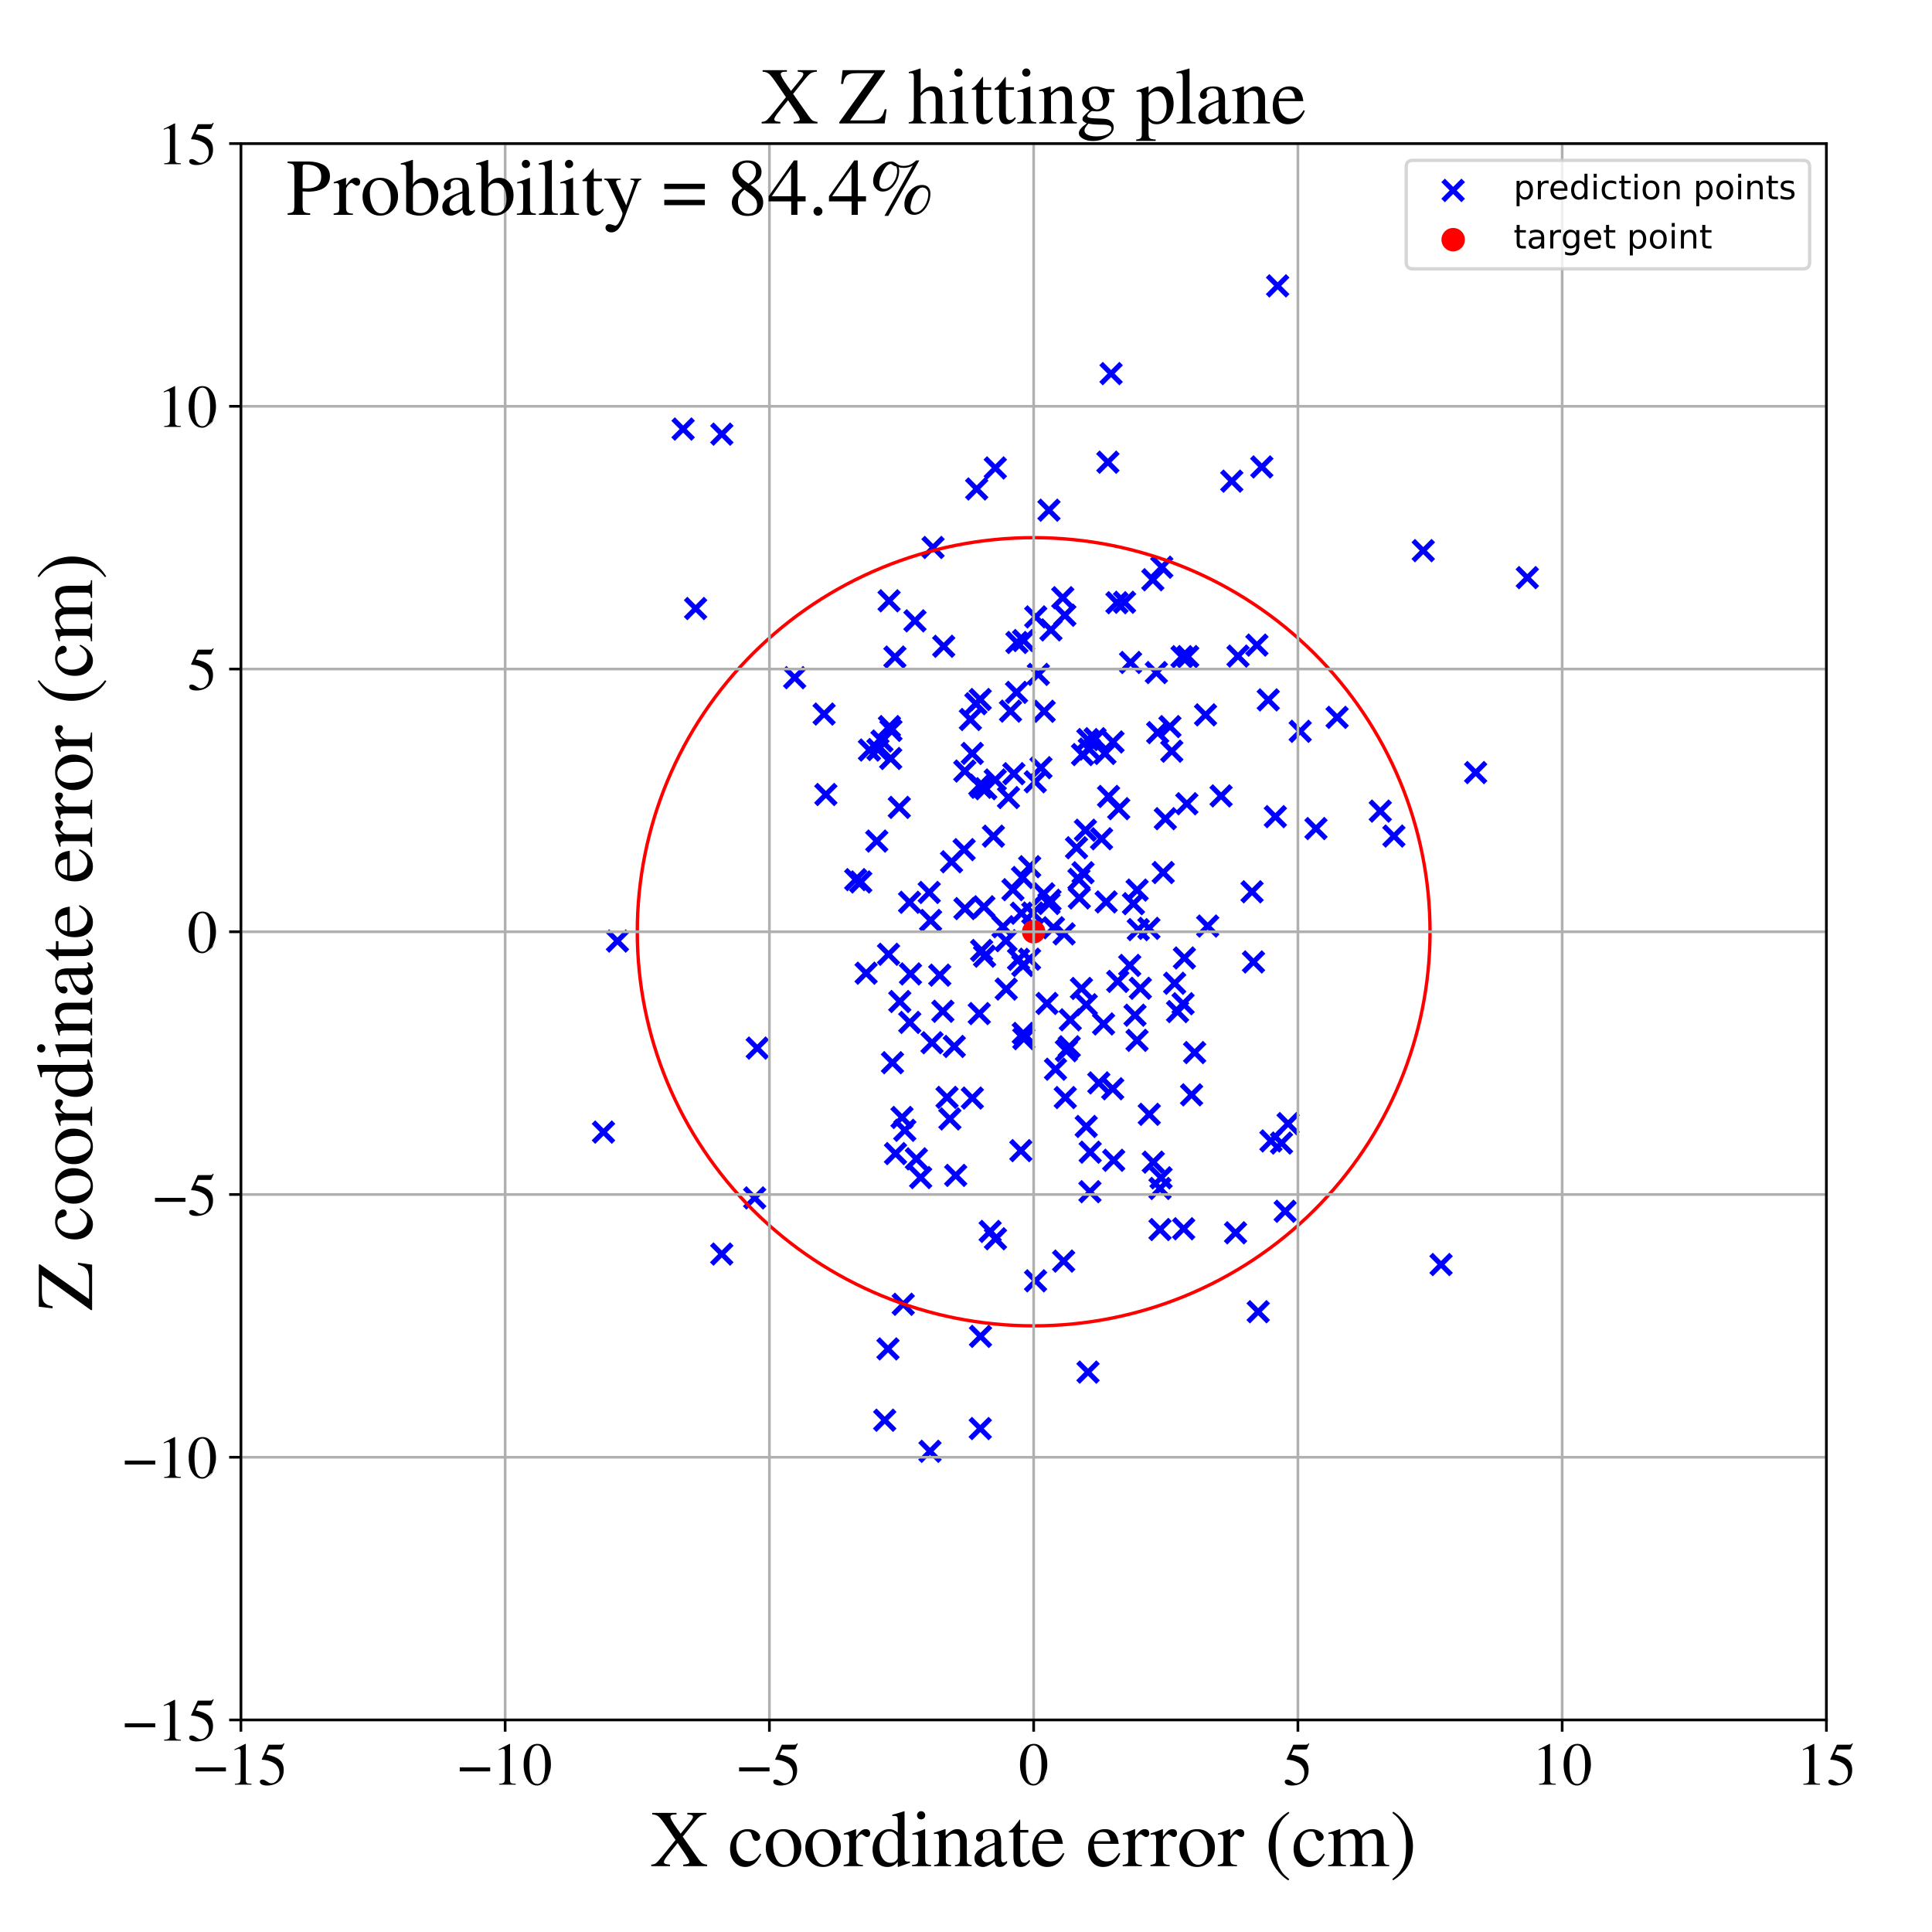 <?xml version="1.0" encoding="utf-8" standalone="no"?>
<!DOCTYPE svg PUBLIC "-//W3C//DTD SVG 1.1//EN"
  "http://www.w3.org/Graphics/SVG/1.1/DTD/svg11.dtd">
<!-- Created with matplotlib (https://matplotlib.org/) -->
<svg height="576pt" version="1.1" viewBox="0 0 576 576" width="576pt" xmlns="http://www.w3.org/2000/svg" xmlns:xlink="http://www.w3.org/1999/xlink">
 <defs>
  <style type="text/css">
*{stroke-linecap:butt;stroke-linejoin:round;}
  </style>
 </defs>
 <g id="figure_1">
  <g id="patch_1">
   <path d="M 0 576 
L 576 576 
L 576 0 
L 0 0 
z
" style="fill:#ffffff;"/>
  </g>
  <g id="axes_1">
   <g id="patch_2">
    <path d="M 71.822 512.784 
L 544.52 512.784 
L 544.52 42.802 
L 71.822 42.802 
z
" style="fill:#ffffff;"/>
   </g>
   <g id="PathCollection_1">
    <defs>
     <path d="M -3 3 
L 3 -3 
M -3 -3 
L 3 3 
" id="m6bfaec1e13" style="stroke:#0000ff;stroke-width:1.5;"/>
    </defs>
    <g clip-path="url(#pef37fc17f4)">
     <use style="fill:#0000ff;stroke:#0000ff;stroke-width:1.5;" x="345.842" xlink:href="#m6bfaec1e13" y="366.568"/>
     <use style="fill:#0000ff;stroke:#0000ff;stroke-width:1.5;" x="309.569" xlink:href="#m6bfaec1e13" y="201.063"/>
     <use style="fill:#0000ff;stroke:#0000ff;stroke-width:1.5;" x="323.842" xlink:href="#m6bfaec1e13" y="335.836"/>
     <use style="fill:#0000ff;stroke:#0000ff;stroke-width:1.5;" x="305.232" xlink:href="#m6bfaec1e13" y="309.659"/>
     <use style="fill:#0000ff;stroke:#0000ff;stroke-width:1.5;" x="203.666" xlink:href="#m6bfaec1e13" y="127.92"/>
     <use style="fill:#0000ff;stroke:#0000ff;stroke-width:1.5;" x="269.756" xlink:href="#m6bfaec1e13" y="336.984"/>
     <use style="fill:#0000ff;stroke:#0000ff;stroke-width:1.5;" x="374.728" xlink:href="#m6bfaec1e13" y="192.328"/>
     <use style="fill:#0000ff;stroke:#0000ff;stroke-width:1.5;" x="271.178" xlink:href="#m6bfaec1e13" y="269.006"/>
     <use style="fill:#0000ff;stroke:#0000ff;stroke-width:1.5;" x="327.595" xlink:href="#m6bfaec1e13" y="322.85"/>
     <use style="fill:#0000ff;stroke:#0000ff;stroke-width:1.5;" x="284.924" xlink:href="#m6bfaec1e13" y="350.426"/>
     <use style="fill:#0000ff;stroke:#0000ff;stroke-width:1.5;" x="304.843" xlink:href="#m6bfaec1e13" y="261.617"/>
     <use style="fill:#0000ff;stroke:#0000ff;stroke-width:1.5;" x="347.431" xlink:href="#m6bfaec1e13" y="244.083"/>
     <use style="fill:#0000ff;stroke:#0000ff;stroke-width:1.5;" x="321.679" xlink:href="#m6bfaec1e13" y="262.177"/>
     <use style="fill:#0000ff;stroke:#0000ff;stroke-width:1.5;" x="356.166" xlink:href="#m6bfaec1e13" y="313.811"/>
     <use style="fill:#0000ff;stroke:#0000ff;stroke-width:1.5;" x="317.247" xlink:href="#m6bfaec1e13" y="278.425"/>
     <use style="fill:#0000ff;stroke:#0000ff;stroke-width:1.5;" x="339.362" xlink:href="#m6bfaec1e13" y="277.149"/>
     <use style="fill:#0000ff;stroke:#0000ff;stroke-width:1.5;" x="258.216" xlink:href="#m6bfaec1e13" y="290.139"/>
     <use style="fill:#0000ff;stroke:#0000ff;stroke-width:1.5;" x="263.765" xlink:href="#m6bfaec1e13" y="423.417"/>
     <use style="fill:#0000ff;stroke:#0000ff;stroke-width:1.5;" x="360.056" xlink:href="#m6bfaec1e13" y="276.093"/>
     <use style="fill:#0000ff;stroke:#0000ff;stroke-width:1.5;" x="322.893" xlink:href="#m6bfaec1e13" y="260.195"/>
     <use style="fill:#0000ff;stroke:#0000ff;stroke-width:1.5;" x="329.014" xlink:href="#m6bfaec1e13" y="305.278"/>
     <use style="fill:#0000ff;stroke:#0000ff;stroke-width:1.5;" x="955.984" xlink:href="#m6bfaec1e13" y="230.727"/>
     <use style="fill:#0000ff;stroke:#0000ff;stroke-width:1.5;" x="333.535" xlink:href="#m6bfaec1e13" y="241.091"/>
     <use style="fill:#0000ff;stroke:#0000ff;stroke-width:1.5;" x="301.268" xlink:href="#m6bfaec1e13" y="212.015"/>
     <use style="fill:#0000ff;stroke:#0000ff;stroke-width:1.5;" x="353.114" xlink:href="#m6bfaec1e13" y="285.607"/>
     <use style="fill:#0000ff;stroke:#0000ff;stroke-width:1.5;" x="292.657" xlink:href="#m6bfaec1e13" y="283.366"/>
     <use style="fill:#0000ff;stroke:#0000ff;stroke-width:1.5;" x="349.354" xlink:href="#m6bfaec1e13" y="223.964"/>
     <use style="fill:#0000ff;stroke:#0000ff;stroke-width:1.5;" x="352.896" xlink:href="#m6bfaec1e13" y="366.34"/>
     <use style="fill:#0000ff;stroke:#0000ff;stroke-width:1.5;" x="439.946" xlink:href="#m6bfaec1e13" y="230.33"/>
     <use style="fill:#0000ff;stroke:#0000ff;stroke-width:1.5;" x="265.069" xlink:href="#m6bfaec1e13" y="179.123"/>
     <use style="fill:#0000ff;stroke:#0000ff;stroke-width:1.5;" x="225.762" xlink:href="#m6bfaec1e13" y="312.476"/>
     <use style="fill:#0000ff;stroke:#0000ff;stroke-width:1.5;" x="311.175" xlink:href="#m6bfaec1e13" y="266.487"/>
     <use style="fill:#0000ff;stroke:#0000ff;stroke-width:1.5;" x="317.472" xlink:href="#m6bfaec1e13" y="183.427"/>
     <use style="fill:#0000ff;stroke:#0000ff;stroke-width:1.5;" x="305.159" xlink:href="#m6bfaec1e13" y="190.968"/>
     <use style="fill:#0000ff;stroke:#0000ff;stroke-width:1.5;" x="319.092" xlink:href="#m6bfaec1e13" y="304.051"/>
     <use style="fill:#0000ff;stroke:#0000ff;stroke-width:1.5;" x="278.176" xlink:href="#m6bfaec1e13" y="163.224"/>
     <use style="fill:#0000ff;stroke:#0000ff;stroke-width:1.5;" x="268.263" xlink:href="#m6bfaec1e13" y="298.587"/>
     <use style="fill:#0000ff;stroke:#0000ff;stroke-width:1.5;" x="331.741" xlink:href="#m6bfaec1e13" y="324.598"/>
     <use style="fill:#0000ff;stroke:#0000ff;stroke-width:1.5;" x="313.324" xlink:href="#m6bfaec1e13" y="187.797"/>
     <use style="fill:#0000ff;stroke:#0000ff;stroke-width:1.5;" x="346.37" xlink:href="#m6bfaec1e13" y="169.105"/>
     <use style="fill:#0000ff;stroke:#0000ff;stroke-width:1.5;" x="378.918" xlink:href="#m6bfaec1e13" y="340.153"/>
     <use style="fill:#0000ff;stroke:#0000ff;stroke-width:1.5;" x="324.767" xlink:href="#m6bfaec1e13" y="223.336"/>
     <use style="fill:#0000ff;stroke:#0000ff;stroke-width:1.5;" x="290.939" xlink:href="#m6bfaec1e13" y="209.795"/>
     <use style="fill:#0000ff;stroke:#0000ff;stroke-width:1.5;" x="266.984" xlink:href="#m6bfaec1e13" y="343.927"/>
     <use style="fill:#0000ff;stroke:#0000ff;stroke-width:1.5;" x="359.418" xlink:href="#m6bfaec1e13" y="213.123"/>
     <use style="fill:#0000ff;stroke:#0000ff;stroke-width:1.5;" x="324.952" xlink:href="#m6bfaec1e13" y="355.291"/>
     <use style="fill:#0000ff;stroke:#0000ff;stroke-width:1.5;" x="293.327" xlink:href="#m6bfaec1e13" y="270.348"/>
     <use style="fill:#0000ff;stroke:#0000ff;stroke-width:1.5;" x="265.625" xlink:href="#m6bfaec1e13" y="217.753"/>
     <use style="fill:#0000ff;stroke:#0000ff;stroke-width:1.5;" x="353.838" xlink:href="#m6bfaec1e13" y="239.623"/>
     <use style="fill:#0000ff;stroke:#0000ff;stroke-width:1.5;" x="277.443" xlink:href="#m6bfaec1e13" y="274.413"/>
     <use style="fill:#0000ff;stroke:#0000ff;stroke-width:1.5;" x="343.838" xlink:href="#m6bfaec1e13" y="346.483"/>
     <use style="fill:#0000ff;stroke:#0000ff;stroke-width:1.5;" x="287.678" xlink:href="#m6bfaec1e13" y="270.883"/>
     <use style="fill:#0000ff;stroke:#0000ff;stroke-width:1.5;" x="429.631" xlink:href="#m6bfaec1e13" y="377.006"/>
     <use style="fill:#0000ff;stroke:#0000ff;stroke-width:1.5;" x="764.309" xlink:href="#m6bfaec1e13" y="489.752"/>
     <use style="fill:#0000ff;stroke:#0000ff;stroke-width:1.5;" x="364.051" xlink:href="#m6bfaec1e13" y="237.293"/>
     <use style="fill:#0000ff;stroke:#0000ff;stroke-width:1.5;" x="312.735" xlink:href="#m6bfaec1e13" y="152.109"/>
     <use style="fill:#0000ff;stroke:#0000ff;stroke-width:1.5;" x="245.692" xlink:href="#m6bfaec1e13" y="212.887"/>
     <use style="fill:#0000ff;stroke:#0000ff;stroke-width:1.5;" x="354.103" xlink:href="#m6bfaec1e13" y="195.751"/>
     <use style="fill:#0000ff;stroke:#0000ff;stroke-width:1.5;" x="376.188" xlink:href="#m6bfaec1e13" y="139.214"/>
     <use style="fill:#0000ff;stroke:#0000ff;stroke-width:1.5;" x="264.905" xlink:href="#m6bfaec1e13" y="284.503"/>
     <use style="fill:#0000ff;stroke:#0000ff;stroke-width:1.5;" x="302.265" xlink:href="#m6bfaec1e13" y="230.662"/>
     <use style="fill:#0000ff;stroke:#0000ff;stroke-width:1.5;" x="352.718" xlink:href="#m6bfaec1e13" y="299.246"/>
     <use style="fill:#0000ff;stroke:#0000ff;stroke-width:1.5;" x="392.336" xlink:href="#m6bfaec1e13" y="247.024"/>
     <use style="fill:#0000ff;stroke:#0000ff;stroke-width:1.5;" x="351.075" xlink:href="#m6bfaec1e13" y="301.588"/>
     <use style="fill:#0000ff;stroke:#0000ff;stroke-width:1.5;" x="299.914" xlink:href="#m6bfaec1e13" y="280.457"/>
     <use style="fill:#0000ff;stroke:#0000ff;stroke-width:1.5;" x="246.216" xlink:href="#m6bfaec1e13" y="236.868"/>
     <use style="fill:#0000ff;stroke:#0000ff;stroke-width:1.5;" x="271.24" xlink:href="#m6bfaec1e13" y="304.818"/>
     <use style="fill:#0000ff;stroke:#0000ff;stroke-width:1.5;" x="292.254" xlink:href="#m6bfaec1e13" y="425.908"/>
     <use style="fill:#0000ff;stroke:#0000ff;stroke-width:1.5;" x="283.691" xlink:href="#m6bfaec1e13" y="256.927"/>
     <use style="fill:#0000ff;stroke:#0000ff;stroke-width:1.5;" x="337.925" xlink:href="#m6bfaec1e13" y="269.42"/>
     <use style="fill:#0000ff;stroke:#0000ff;stroke-width:1.5;" x="348.798" xlink:href="#m6bfaec1e13" y="216.625"/>
     <use style="fill:#0000ff;stroke:#0000ff;stroke-width:1.5;" x="293.895" xlink:href="#m6bfaec1e13" y="235.143"/>
     <use style="fill:#0000ff;stroke:#0000ff;stroke-width:1.5;" x="314.685" xlink:href="#m6bfaec1e13" y="318.771"/>
     <use style="fill:#0000ff;stroke:#0000ff;stroke-width:1.5;" x="284.504" xlink:href="#m6bfaec1e13" y="311.982"/>
     <use style="fill:#0000ff;stroke:#0000ff;stroke-width:1.5;" x="307.914" xlink:href="#m6bfaec1e13" y="272.208"/>
     <use style="fill:#0000ff;stroke:#0000ff;stroke-width:1.5;" x="323.86" xlink:href="#m6bfaec1e13" y="299.548"/>
     <use style="fill:#0000ff;stroke:#0000ff;stroke-width:1.5;" x="317.596" xlink:href="#m6bfaec1e13" y="327.224"/>
     <use style="fill:#0000ff;stroke:#0000ff;stroke-width:1.5;" x="303.666" xlink:href="#m6bfaec1e13" y="286.02"/>
     <use style="fill:#0000ff;stroke:#0000ff;stroke-width:1.5;" x="281.355" xlink:href="#m6bfaec1e13" y="192.685"/>
     <use style="fill:#0000ff;stroke:#0000ff;stroke-width:1.5;" x="411.51" xlink:href="#m6bfaec1e13" y="241.823"/>
     <use style="fill:#0000ff;stroke:#0000ff;stroke-width:1.5;" x="215.206" xlink:href="#m6bfaec1e13" y="129.434"/>
     <use style="fill:#0000ff;stroke:#0000ff;stroke-width:1.5;" x="380.91" xlink:href="#m6bfaec1e13" y="85.222"/>
     <use style="fill:#0000ff;stroke:#0000ff;stroke-width:1.5;" x="207.389" xlink:href="#m6bfaec1e13" y="181.422"/>
     <use style="fill:#0000ff;stroke:#0000ff;stroke-width:1.5;" x="306.988" xlink:href="#m6bfaec1e13" y="258.394"/>
     <use style="fill:#0000ff;stroke:#0000ff;stroke-width:1.5;" x="320.953" xlink:href="#m6bfaec1e13" y="252.747"/>
     <use style="fill:#0000ff;stroke:#0000ff;stroke-width:1.5;" x="292.239" xlink:href="#m6bfaec1e13" y="208.544"/>
     <use style="fill:#0000ff;stroke:#0000ff;stroke-width:1.5;" x="415.571" xlink:href="#m6bfaec1e13" y="249.257"/>
     <use style="fill:#0000ff;stroke:#0000ff;stroke-width:1.5;" x="321.79" xlink:href="#m6bfaec1e13" y="267.706"/>
     <use style="fill:#0000ff;stroke:#0000ff;stroke-width:1.5;" x="306.938" xlink:href="#m6bfaec1e13" y="285.974"/>
     <use style="fill:#0000ff;stroke:#0000ff;stroke-width:1.5;" x="382.065" xlink:href="#m6bfaec1e13" y="340.785"/>
     <use style="fill:#0000ff;stroke:#0000ff;stroke-width:1.5;" x="579.781" xlink:href="#m6bfaec1e13" y="218.864"/>
     <use style="fill:#0000ff;stroke:#0000ff;stroke-width:1.5;" x="268.118" xlink:href="#m6bfaec1e13" y="240.712"/>
     <use style="fill:#0000ff;stroke:#0000ff;stroke-width:1.5;" x="305.077" xlink:href="#m6bfaec1e13" y="308.098"/>
     <use style="fill:#0000ff;stroke:#0000ff;stroke-width:1.5;" x="312.134" xlink:href="#m6bfaec1e13" y="299.166"/>
     <use style="fill:#0000ff;stroke:#0000ff;stroke-width:1.5;" x="265.549" xlink:href="#m6bfaec1e13" y="226.128"/>
     <use style="fill:#0000ff;stroke:#0000ff;stroke-width:1.5;" x="308.739" xlink:href="#m6bfaec1e13" y="381.86"/>
     <use style="fill:#0000ff;stroke:#0000ff;stroke-width:1.5;" x="384.029" xlink:href="#m6bfaec1e13" y="334.989"/>
     <use style="fill:#0000ff;stroke:#0000ff;stroke-width:1.5;" x="323.609" xlink:href="#m6bfaec1e13" y="247.517"/>
     <use style="fill:#0000ff;stroke:#0000ff;stroke-width:1.5;" x="324.377" xlink:href="#m6bfaec1e13" y="409.077"/>
     <use style="fill:#0000ff;stroke:#0000ff;stroke-width:1.5;" x="292.544" xlink:href="#m6bfaec1e13" y="234.714"/>
     <use style="fill:#0000ff;stroke:#0000ff;stroke-width:1.5;" x="265.172" xlink:href="#m6bfaec1e13" y="216.625"/>
     <use style="fill:#0000ff;stroke:#0000ff;stroke-width:1.5;" x="352.397" xlink:href="#m6bfaec1e13" y="195.783"/>
     <use style="fill:#0000ff;stroke:#0000ff;stroke-width:1.5;" x="375.115" xlink:href="#m6bfaec1e13" y="391.072"/>
     <use style="fill:#0000ff;stroke:#0000ff;stroke-width:1.5;" x="342.639" xlink:href="#m6bfaec1e13" y="332.221"/>
     <use style="fill:#0000ff;stroke:#0000ff;stroke-width:1.5;" x="328.414" xlink:href="#m6bfaec1e13" y="250.069"/>
     <use style="fill:#0000ff;stroke:#0000ff;stroke-width:1.5;" x="236.923" xlink:href="#m6bfaec1e13" y="202.043"/>
     <use style="fill:#0000ff;stroke:#0000ff;stroke-width:1.5;" x="336.815" xlink:href="#m6bfaec1e13" y="287.824"/>
     <use style="fill:#0000ff;stroke:#0000ff;stroke-width:1.5;" x="225.001" xlink:href="#m6bfaec1e13" y="357.141"/>
     <use style="fill:#0000ff;stroke:#0000ff;stroke-width:1.5;" x="292.11" xlink:href="#m6bfaec1e13" y="234.1"/>
     <use style="fill:#0000ff;stroke:#0000ff;stroke-width:1.5;" x="322.741" xlink:href="#m6bfaec1e13" y="224.96"/>
     <use style="fill:#0000ff;stroke:#0000ff;stroke-width:1.5;" x="272.784" xlink:href="#m6bfaec1e13" y="185.092"/>
     <use style="fill:#0000ff;stroke:#0000ff;stroke-width:1.5;" x="387.635" xlink:href="#m6bfaec1e13" y="218.029"/>
     <use style="fill:#0000ff;stroke:#0000ff;stroke-width:1.5;" x="273.199" xlink:href="#m6bfaec1e13" y="345.499"/>
     <use style="fill:#0000ff;stroke:#0000ff;stroke-width:1.5;" x="327.15" xlink:href="#m6bfaec1e13" y="-1"/>
     <use style="fill:#0000ff;stroke:#0000ff;stroke-width:1.5;" x="327.549" xlink:href="#m6bfaec1e13" y="-1"/>
     <use style="fill:#0000ff;stroke:#0000ff;stroke-width:1.5;" x="295.203" xlink:href="#m6bfaec1e13" y="367.13"/>
     <use style="fill:#0000ff;stroke:#0000ff;stroke-width:1.5;" x="368.368" xlink:href="#m6bfaec1e13" y="367.542"/>
     <use style="fill:#0000ff;stroke:#0000ff;stroke-width:1.5;" x="331.829" xlink:href="#m6bfaec1e13" y="221.204"/>
     <use style="fill:#0000ff;stroke:#0000ff;stroke-width:1.5;" x="313.05" xlink:href="#m6bfaec1e13" y="268.4"/>
     <use style="fill:#0000ff;stroke:#0000ff;stroke-width:1.5;" x="296.717" xlink:href="#m6bfaec1e13" y="232.548"/>
     <use style="fill:#0000ff;stroke:#0000ff;stroke-width:1.5;" x="304.864" xlink:href="#m6bfaec1e13" y="548.156"/>
     <use style="fill:#0000ff;stroke:#0000ff;stroke-width:1.5;" x="318.778" xlink:href="#m6bfaec1e13" y="312.078"/>
     <use style="fill:#0000ff;stroke:#0000ff;stroke-width:1.5;" x="255.118" xlink:href="#m6bfaec1e13" y="262.252"/>
     <use style="fill:#0000ff;stroke:#0000ff;stroke-width:1.5;" x="964.666" xlink:href="#m6bfaec1e13" y="257.614"/>
     <use style="fill:#0000ff;stroke:#0000ff;stroke-width:1.5;" x="287.637" xlink:href="#m6bfaec1e13" y="229.88"/>
     <use style="fill:#0000ff;stroke:#0000ff;stroke-width:1.5;" x="292.319" xlink:href="#m6bfaec1e13" y="398.42"/>
     <use style="fill:#0000ff;stroke:#0000ff;stroke-width:1.5;" x="332.035" xlink:href="#m6bfaec1e13" y="345.924"/>
     <use style="fill:#0000ff;stroke:#0000ff;stroke-width:1.5;" x="333.002" xlink:href="#m6bfaec1e13" y="179.691"/>
     <use style="fill:#0000ff;stroke:#0000ff;stroke-width:1.5;" x="398.64" xlink:href="#m6bfaec1e13" y="213.872"/>
     <use style="fill:#0000ff;stroke:#0000ff;stroke-width:1.5;" x="369.09" xlink:href="#m6bfaec1e13" y="195.603"/>
     <use style="fill:#0000ff;stroke:#0000ff;stroke-width:1.5;" x="179.925" xlink:href="#m6bfaec1e13" y="337.521"/>
     <use style="fill:#0000ff;stroke:#0000ff;stroke-width:1.5;" x="345.146" xlink:href="#m6bfaec1e13" y="218.42"/>
     <use style="fill:#0000ff;stroke:#0000ff;stroke-width:1.5;" x="314.067" xlink:href="#m6bfaec1e13" y="276.596"/>
     <use style="fill:#0000ff;stroke:#0000ff;stroke-width:1.5;" x="287.442" xlink:href="#m6bfaec1e13" y="253.302"/>
     <use style="fill:#0000ff;stroke:#0000ff;stroke-width:1.5;" x="304.358" xlink:href="#m6bfaec1e13" y="343.049"/>
     <use style="fill:#0000ff;stroke:#0000ff;stroke-width:1.5;" x="342.534" xlink:href="#m6bfaec1e13" y="276.774"/>
     <use style="fill:#0000ff;stroke:#0000ff;stroke-width:1.5;" x="343.702" xlink:href="#m6bfaec1e13" y="172.843"/>
     <use style="fill:#0000ff;stroke:#0000ff;stroke-width:1.5;" x="283.194" xlink:href="#m6bfaec1e13" y="333.595"/>
     <use style="fill:#0000ff;stroke:#0000ff;stroke-width:1.5;" x="296.737" xlink:href="#m6bfaec1e13" y="139.509"/>
     <use style="fill:#0000ff;stroke:#0000ff;stroke-width:1.5;" x="277.035" xlink:href="#m6bfaec1e13" y="266.07"/>
     <use style="fill:#0000ff;stroke:#0000ff;stroke-width:1.5;" x="335.265" xlink:href="#m6bfaec1e13" y="179.558"/>
     <use style="fill:#0000ff;stroke:#0000ff;stroke-width:1.5;" x="215.184" xlink:href="#m6bfaec1e13" y="373.873"/>
     <use style="fill:#0000ff;stroke:#0000ff;stroke-width:1.5;" x="330.503" xlink:href="#m6bfaec1e13" y="237.446"/>
     <use style="fill:#0000ff;stroke:#0000ff;stroke-width:1.5;" x="345.836" xlink:href="#m6bfaec1e13" y="354.322"/>
     <use style="fill:#0000ff;stroke:#0000ff;stroke-width:1.5;" x="271.447" xlink:href="#m6bfaec1e13" y="290.365"/>
     <use style="fill:#0000ff;stroke:#0000ff;stroke-width:1.5;" x="268.923" xlink:href="#m6bfaec1e13" y="333.159"/>
     <use style="fill:#0000ff;stroke:#0000ff;stroke-width:1.5;" x="373.28" xlink:href="#m6bfaec1e13" y="265.873"/>
     <use style="fill:#0000ff;stroke:#0000ff;stroke-width:1.5;" x="296.792" xlink:href="#m6bfaec1e13" y="369.317"/>
     <use style="fill:#0000ff;stroke:#0000ff;stroke-width:1.5;" x="274.482" xlink:href="#m6bfaec1e13" y="351.077"/>
     <use style="fill:#0000ff;stroke:#0000ff;stroke-width:1.5;" x="282.342" xlink:href="#m6bfaec1e13" y="327.172"/>
     <use style="fill:#0000ff;stroke:#0000ff;stroke-width:1.5;" x="337.064" xlink:href="#m6bfaec1e13" y="197.504"/>
     <use style="fill:#0000ff;stroke:#0000ff;stroke-width:1.5;" x="304.523" xlink:href="#m6bfaec1e13" y="272.266"/>
     <use style="fill:#0000ff;stroke:#0000ff;stroke-width:1.5;" x="303.178" xlink:href="#m6bfaec1e13" y="191.549"/>
     <use style="fill:#0000ff;stroke:#0000ff;stroke-width:1.5;" x="346.153" xlink:href="#m6bfaec1e13" y="351.155"/>
     <use style="fill:#0000ff;stroke:#0000ff;stroke-width:1.5;" x="312.741" xlink:href="#m6bfaec1e13" y="269.365"/>
     <use style="fill:#0000ff;stroke:#0000ff;stroke-width:1.5;" x="184.081" xlink:href="#m6bfaec1e13" y="280.56"/>
     <use style="fill:#0000ff;stroke:#0000ff;stroke-width:1.5;" x="322.414" xlink:href="#m6bfaec1e13" y="294.696"/>
     <use style="fill:#0000ff;stroke:#0000ff;stroke-width:1.5;" x="308.649" xlink:href="#m6bfaec1e13" y="233.073"/>
     <use style="fill:#0000ff;stroke:#0000ff;stroke-width:1.5;" x="256.619" xlink:href="#m6bfaec1e13" y="262.945"/>
     <use style="fill:#0000ff;stroke:#0000ff;stroke-width:1.5;" x="339.018" xlink:href="#m6bfaec1e13" y="265.364"/>
     <use style="fill:#0000ff;stroke:#0000ff;stroke-width:1.5;" x="355.255" xlink:href="#m6bfaec1e13" y="326.409"/>
     <use style="fill:#0000ff;stroke:#0000ff;stroke-width:1.5;" x="373.71" xlink:href="#m6bfaec1e13" y="286.791"/>
     <use style="fill:#0000ff;stroke:#0000ff;stroke-width:1.5;" x="277.873" xlink:href="#m6bfaec1e13" y="310.877"/>
     <use style="fill:#0000ff;stroke:#0000ff;stroke-width:1.5;" x="289.305" xlink:href="#m6bfaec1e13" y="214.508"/>
     <use style="fill:#0000ff;stroke:#0000ff;stroke-width:1.5;" x="266.805" xlink:href="#m6bfaec1e13" y="195.887"/>
     <use style="fill:#0000ff;stroke:#0000ff;stroke-width:1.5;" x="350.209" xlink:href="#m6bfaec1e13" y="293.147"/>
     <use style="fill:#0000ff;stroke:#0000ff;stroke-width:1.5;" x="308.792" xlink:href="#m6bfaec1e13" y="183.922"/>
     <use style="fill:#0000ff;stroke:#0000ff;stroke-width:1.5;" x="299.039" xlink:href="#m6bfaec1e13" y="276.296"/>
     <use style="fill:#0000ff;stroke:#0000ff;stroke-width:1.5;" x="281.1" xlink:href="#m6bfaec1e13" y="301.495"/>
     <use style="fill:#0000ff;stroke:#0000ff;stroke-width:1.5;" x="303.072" xlink:href="#m6bfaec1e13" y="206.417"/>
     <use style="fill:#0000ff;stroke:#0000ff;stroke-width:1.5;" x="380.232" xlink:href="#m6bfaec1e13" y="243.47"/>
     <use style="fill:#0000ff;stroke:#0000ff;stroke-width:1.5;" x="346.796" xlink:href="#m6bfaec1e13" y="260.143"/>
     <use style="fill:#0000ff;stroke:#0000ff;stroke-width:1.5;" x="378.119" xlink:href="#m6bfaec1e13" y="208.661"/>
     <use style="fill:#0000ff;stroke:#0000ff;stroke-width:1.5;" x="326.489" xlink:href="#m6bfaec1e13" y="220.224"/>
     <use style="fill:#0000ff;stroke:#0000ff;stroke-width:1.5;" x="455.351" xlink:href="#m6bfaec1e13" y="172.211"/>
     <use style="fill:#0000ff;stroke:#0000ff;stroke-width:1.5;" x="304.936" xlink:href="#m6bfaec1e13" y="287.854"/>
     <use style="fill:#0000ff;stroke:#0000ff;stroke-width:1.5;" x="331.256" xlink:href="#m6bfaec1e13" y="111.383"/>
     <use style="fill:#0000ff;stroke:#0000ff;stroke-width:1.5;" x="289.869" xlink:href="#m6bfaec1e13" y="224.624"/>
     <use style="fill:#0000ff;stroke:#0000ff;stroke-width:1.5;" x="311.31" xlink:href="#m6bfaec1e13" y="212.062"/>
     <use style="fill:#0000ff;stroke:#0000ff;stroke-width:1.5;" x="338.389" xlink:href="#m6bfaec1e13" y="302.671"/>
     <use style="fill:#0000ff;stroke:#0000ff;stroke-width:1.5;" x="333.241" xlink:href="#m6bfaec1e13" y="292.589"/>
     <use style="fill:#0000ff;stroke:#0000ff;stroke-width:1.5;" x="299.991" xlink:href="#m6bfaec1e13" y="294.879"/>
     <use style="fill:#0000ff;stroke:#0000ff;stroke-width:1.5;" x="317.108" xlink:href="#m6bfaec1e13" y="375.979"/>
     <use style="fill:#0000ff;stroke:#0000ff;stroke-width:1.5;" x="262.943" xlink:href="#m6bfaec1e13" y="220.927"/>
     <use style="fill:#0000ff;stroke:#0000ff;stroke-width:1.5;" x="310.346" xlink:href="#m6bfaec1e13" y="228.879"/>
     <use style="fill:#0000ff;stroke:#0000ff;stroke-width:1.5;" x="264.741" xlink:href="#m6bfaec1e13" y="402.159"/>
     <use style="fill:#0000ff;stroke:#0000ff;stroke-width:1.5;" x="317.93" xlink:href="#m6bfaec1e13" y="313.251"/>
     <use style="fill:#0000ff;stroke:#0000ff;stroke-width:1.5;" x="261.396" xlink:href="#m6bfaec1e13" y="250.757"/>
     <use style="fill:#0000ff;stroke:#0000ff;stroke-width:1.5;" x="277.263" xlink:href="#m6bfaec1e13" y="432.686"/>
     <use style="fill:#0000ff;stroke:#0000ff;stroke-width:1.5;" x="300.663" xlink:href="#m6bfaec1e13" y="237.779"/>
     <use style="fill:#0000ff;stroke:#0000ff;stroke-width:1.5;" x="383.162" xlink:href="#m6bfaec1e13" y="361.124"/>
     <use style="fill:#0000ff;stroke:#0000ff;stroke-width:1.5;" x="291.183" xlink:href="#m6bfaec1e13" y="145.78"/>
     <use style="fill:#0000ff;stroke:#0000ff;stroke-width:1.5;" x="296.176" xlink:href="#m6bfaec1e13" y="249.295"/>
     <use style="fill:#0000ff;stroke:#0000ff;stroke-width:1.5;" x="301.994" xlink:href="#m6bfaec1e13" y="265.246"/>
     <use style="fill:#0000ff;stroke:#0000ff;stroke-width:1.5;" x="259.217" xlink:href="#m6bfaec1e13" y="223.618"/>
     <use style="fill:#0000ff;stroke:#0000ff;stroke-width:1.5;" x="266.081" xlink:href="#m6bfaec1e13" y="316.835"/>
     <use style="fill:#0000ff;stroke:#0000ff;stroke-width:1.5;" x="330.299" xlink:href="#m6bfaec1e13" y="137.8"/>
     <use style="fill:#0000ff;stroke:#0000ff;stroke-width:1.5;" x="325.026" xlink:href="#m6bfaec1e13" y="343.508"/>
     <use style="fill:#0000ff;stroke:#0000ff;stroke-width:1.5;" x="280.175" xlink:href="#m6bfaec1e13" y="290.733"/>
     <use style="fill:#0000ff;stroke:#0000ff;stroke-width:1.5;" x="261.748" xlink:href="#m6bfaec1e13" y="223.463"/>
     <use style="fill:#0000ff;stroke:#0000ff;stroke-width:1.5;" x="269.287" xlink:href="#m6bfaec1e13" y="388.857"/>
     <use style="fill:#0000ff;stroke:#0000ff;stroke-width:1.5;" x="338.995" xlink:href="#m6bfaec1e13" y="310.163"/>
     <use style="fill:#0000ff;stroke:#0000ff;stroke-width:1.5;" x="289.888" xlink:href="#m6bfaec1e13" y="327.37"/>
     <use style="fill:#0000ff;stroke:#0000ff;stroke-width:1.5;" x="367.242" xlink:href="#m6bfaec1e13" y="143.449"/>
     <use style="fill:#0000ff;stroke:#0000ff;stroke-width:1.5;" x="329.787" xlink:href="#m6bfaec1e13" y="268.899"/>
     <use style="fill:#0000ff;stroke:#0000ff;stroke-width:1.5;" x="329.424" xlink:href="#m6bfaec1e13" y="224.625"/>
     <use style="fill:#0000ff;stroke:#0000ff;stroke-width:1.5;" x="424.327" xlink:href="#m6bfaec1e13" y="164.167"/>
     <use style="fill:#0000ff;stroke:#0000ff;stroke-width:1.5;" x="293.541" xlink:href="#m6bfaec1e13" y="285.081"/>
     <use style="fill:#0000ff;stroke:#0000ff;stroke-width:1.5;" x="316.848" xlink:href="#m6bfaec1e13" y="178.197"/>
     <use style="fill:#0000ff;stroke:#0000ff;stroke-width:1.5;" x="291.955" xlink:href="#m6bfaec1e13" y="302.183"/>
     <use style="fill:#0000ff;stroke:#0000ff;stroke-width:1.5;" x="344.752" xlink:href="#m6bfaec1e13" y="200.517"/>
     <use style="fill:#0000ff;stroke:#0000ff;stroke-width:1.5;" x="339.977" xlink:href="#m6bfaec1e13" y="294.644"/>
     <use style="fill:#0000ff;stroke:#0000ff;stroke-width:1.5;" x="324.332" xlink:href="#m6bfaec1e13" y="220.495"/>
    </g>
   </g>
   <g id="PathCollection_2">
    <defs>
     <path d="M 0 3 
C 0.796 3 1.559 2.684 2.121 2.121 
C 2.684 1.559 3 0.796 3 0 
C 3 -0.796 2.684 -1.559 2.121 -2.121 
C 1.559 -2.684 0.796 -3 0 -3 
C -0.796 -3 -1.559 -2.684 -2.121 -2.121 
C -2.684 -1.559 -3 -0.796 -3 0 
C -3 0.796 -2.684 1.559 -2.121 2.121 
C -1.559 2.684 -0.796 3 0 3 
z
" id="m4db4405aca" style="stroke:#ff0000;"/>
    </defs>
    <g clip-path="url(#pef37fc17f4)">
     <use style="fill:#ff0000;stroke:#ff0000;" x="308.171" xlink:href="#m4db4405aca" y="277.793"/>
    </g>
   </g>
   <g id="patch_3">
    <path clip-path="url(#pef37fc17f4)" d="M 308.171 395.288 
C 339.511 395.288 369.572 382.908 391.733 360.875 
C 413.894 338.841 426.346 308.953 426.346 277.793 
C 426.346 246.633 413.894 216.745 391.733 194.711 
C 369.572 172.677 339.511 160.297 308.171 160.297 
C 276.831 160.297 246.77 172.677 224.609 194.711 
C 202.448 216.745 189.997 246.633 189.997 277.793 
C 189.997 308.953 202.448 338.841 224.609 360.875 
C 246.77 382.908 276.831 395.288 308.171 395.288 
z
" style="fill:none;stroke:#ff0000;stroke-linejoin:miter;"/>
   </g>
   <g id="matplotlib.axis_1">
    <g id="xtick_1">
     <g id="line2d_1">
      <path clip-path="url(#pef37fc17f4)" d="M 71.822 512.784 
L 71.822 42.802 
" style="fill:none;stroke:#b0b0b0;stroke-linecap:square;stroke-width:0.8;"/>
     </g>
     <g id="line2d_2">
      <defs>
       <path d="M 0 0 
L 0 3.5 
" id="mcc10f92c6e" style="stroke:#000000;stroke-width:0.8;"/>
      </defs>
      <g>
       <use style="stroke:#000000;stroke-width:0.8;" x="71.822" xlink:href="#mcc10f92c6e" y="512.784"/>
      </g>
     </g>
     <g id="text_1">
      <!-- −15 -->
      <defs>
       <path d="M 3 22 
L 3 28.594 
L 53.406 28.594 
L 53.406 22 
z
" id="FreeSerif-8722"/>
       <path d="M 18.297 59.297 
Q 16.5 59.297 11.094 57.094 
L 11.094 58.5 
L 29.094 67.594 
L 29.906 67.406 
L 29.906 7.406 
Q 29.906 3.797 31.703 2.688 
Q 33.5 1.594 39.406 1.5 
L 39.406 0 
L 11.797 0 
L 11.797 1.5 
Q 17.406 1.703 19.344 3.141 
Q 21.297 4.594 21.297 9.297 
L 21.297 54.594 
Q 21.297 59.297 18.297 59.297 
z
" id="FreeSerif-49"/>
       <path d="M 35.703 19.406 
Q 35.703 24.703 33.344 28.797 
Q 31 32.906 27.641 35.156 
Q 24.297 37.406 20.141 38.844 
Q 16 40.297 12.953 40.75 
Q 9.906 41.203 7.594 41.203 
Q 6.406 41.203 6.406 42 
Q 6.406 42.297 6.5 42.5 
L 17.406 66.203 
L 38.297 66.203 
Q 39.906 66.203 40.844 66.703 
Q 41.797 67.203 42.906 68.797 
L 43.797 68.094 
L 40 59.203 
Q 39.594 58.297 37.703 58.297 
L 18.094 58.297 
L 13.906 49.797 
Q 28.5 47.203 35.594 41.344 
Q 42.703 35.5 42.703 24.203 
Q 42.703 18.297 40.844 13.688 
Q 39 9.094 36.141 6.297 
Q 33.297 3.5 29.547 1.703 
Q 25.797 -0.094 22.344 -0.75 
Q 18.906 -1.406 15.406 -1.406 
Q 9.797 -1.406 6.5 0.25 
Q 3.203 1.906 3.203 4.797 
Q 3.203 8.5 7.5 8.5 
Q 10.297 8.5 14.75 5.391 
Q 19.203 2.297 21.797 2.297 
Q 27.703 2.297 31.703 7.25 
Q 35.703 12.203 35.703 19.406 
z
" id="FreeSerif-53"/>
      </defs>
      <g transform="translate(57.746 532.077)scale(0.18 -0.18)">
       <use xlink:href="#FreeSerif-8722"/>
       <use x="56.4" xlink:href="#FreeSerif-49"/>
       <use x="106.4" xlink:href="#FreeSerif-53"/>
      </g>
     </g>
    </g>
    <g id="xtick_2">
     <g id="line2d_3">
      <path clip-path="url(#pef37fc17f4)" d="M 150.605 512.784 
L 150.605 42.802 
" style="fill:none;stroke:#b0b0b0;stroke-linecap:square;stroke-width:0.8;"/>
     </g>
     <g id="line2d_4">
      <g>
       <use style="stroke:#000000;stroke-width:0.8;" x="150.605" xlink:href="#mcc10f92c6e" y="512.784"/>
      </g>
     </g>
     <g id="text_2">
      <!-- −10 -->
      <defs>
       <path d="M 47.594 17.797 
Q 35.203 -1.406 25 -1.406 
Q 14.797 -1.406 8.594 8.391 
Q 2.406 18.203 2.406 33.594 
Q 2.406 48.094 8.594 57.844 
Q 14.797 67.594 25.406 67.594 
Q 35.203 67.594 41.391 58 
Q 47.594 48.406 47.594 33 
Q 47.594 17.797 35.203 -1.406 
z
M 25.094 65 
Q 12 65 12 32.703 
Q 12 1.203 25 1.203 
Q 38 1.203 38 32.797 
Q 38 48.5 34.703 56.75 
Q 31.406 65 25.094 65 
z
" id="FreeSerif-48"/>
      </defs>
      <g transform="translate(136.529 532.077)scale(0.18 -0.18)">
       <use xlink:href="#FreeSerif-8722"/>
       <use x="56.4" xlink:href="#FreeSerif-49"/>
       <use x="106.4" xlink:href="#FreeSerif-48"/>
      </g>
     </g>
    </g>
    <g id="xtick_3">
     <g id="line2d_5">
      <path clip-path="url(#pef37fc17f4)" d="M 229.388 512.784 
L 229.388 42.802 
" style="fill:none;stroke:#b0b0b0;stroke-linecap:square;stroke-width:0.8;"/>
     </g>
     <g id="line2d_6">
      <g>
       <use style="stroke:#000000;stroke-width:0.8;" x="229.388" xlink:href="#mcc10f92c6e" y="512.784"/>
      </g>
     </g>
     <g id="text_3">
      <!-- −5 -->
      <g transform="translate(219.812 532.077)scale(0.18 -0.18)">
       <use xlink:href="#FreeSerif-8722"/>
       <use x="56.4" xlink:href="#FreeSerif-53"/>
      </g>
     </g>
    </g>
    <g id="xtick_4">
     <g id="line2d_7">
      <path clip-path="url(#pef37fc17f4)" d="M 308.171 512.784 
L 308.171 42.802 
" style="fill:none;stroke:#b0b0b0;stroke-linecap:square;stroke-width:0.8;"/>
     </g>
     <g id="line2d_8">
      <g>
       <use style="stroke:#000000;stroke-width:0.8;" x="308.171" xlink:href="#mcc10f92c6e" y="512.784"/>
      </g>
     </g>
     <g id="text_4">
      <!-- 0 -->
      <g transform="translate(303.671 532.077)scale(0.18 -0.18)">
       <use xlink:href="#FreeSerif-48"/>
      </g>
     </g>
    </g>
    <g id="xtick_5">
     <g id="line2d_9">
      <path clip-path="url(#pef37fc17f4)" d="M 386.954 512.784 
L 386.954 42.802 
" style="fill:none;stroke:#b0b0b0;stroke-linecap:square;stroke-width:0.8;"/>
     </g>
     <g id="line2d_10">
      <g>
       <use style="stroke:#000000;stroke-width:0.8;" x="386.954" xlink:href="#mcc10f92c6e" y="512.784"/>
      </g>
     </g>
     <g id="text_5">
      <!-- 5 -->
      <g transform="translate(382.454 532.077)scale(0.18 -0.18)">
       <use xlink:href="#FreeSerif-53"/>
      </g>
     </g>
    </g>
    <g id="xtick_6">
     <g id="line2d_11">
      <path clip-path="url(#pef37fc17f4)" d="M 465.737 512.784 
L 465.737 42.802 
" style="fill:none;stroke:#b0b0b0;stroke-linecap:square;stroke-width:0.8;"/>
     </g>
     <g id="line2d_12">
      <g>
       <use style="stroke:#000000;stroke-width:0.8;" x="465.737" xlink:href="#mcc10f92c6e" y="512.784"/>
      </g>
     </g>
     <g id="text_6">
      <!-- 10 -->
      <g transform="translate(456.737 532.077)scale(0.18 -0.18)">
       <use xlink:href="#FreeSerif-49"/>
       <use x="50" xlink:href="#FreeSerif-48"/>
      </g>
     </g>
    </g>
    <g id="xtick_7">
     <g id="line2d_13">
      <path clip-path="url(#pef37fc17f4)" d="M 544.52 512.784 
L 544.52 42.802 
" style="fill:none;stroke:#b0b0b0;stroke-linecap:square;stroke-width:0.8;"/>
     </g>
     <g id="line2d_14">
      <g>
       <use style="stroke:#000000;stroke-width:0.8;" x="544.52" xlink:href="#mcc10f92c6e" y="512.784"/>
      </g>
     </g>
     <g id="text_7">
      <!-- 15 -->
      <g transform="translate(535.52 532.077)scale(0.18 -0.18)">
       <use xlink:href="#FreeSerif-49"/>
       <use x="50" xlink:href="#FreeSerif-53"/>
      </g>
     </g>
    </g>
    <g id="text_8">
     <!-- X coordinate error (cm) -->
     <defs>
      <path d="M 69.594 66.203 
L 69.594 64.297 
Q 64.703 64 62.047 62.344 
Q 59.406 60.703 54.703 54.906 
L 40.094 36.703 
L 59.297 9.297 
Q 62.297 5 64.297 3.703 
Q 66.297 2.406 70.406 1.906 
L 70.406 0 
L 40.703 0 
L 40.703 1.906 
Q 44.797 2.297 46.594 2.938 
Q 48.406 3.594 48.406 5 
Q 48.406 7.203 43.297 14.797 
L 33.797 28.797 
L 21.906 14 
Q 16.703 7.5 16.703 5.406 
Q 16.703 3.703 18.297 2.953 
Q 19.906 2.203 24.297 1.906 
L 24.297 0 
L 1 0 
L 1 1.906 
Q 4.906 2.203 7 3.797 
Q 9.094 5.406 15.5 13.297 
L 31.203 32.594 
L 20.297 48.594 
Q 13.297 58.906 10.25 61.5 
Q 7.203 64.094 2.203 64.297 
L 2.203 66.203 
L 32.406 66.203 
L 32.406 64.297 
L 29.594 64.203 
Q 24.797 64.094 24.797 61.297 
Q 24.797 58.094 33.297 46.297 
L 37.5 40.406 
L 48.797 54.203 
Q 52.797 59.203 52.797 61.094 
Q 52.797 62.797 51.344 63.438 
Q 49.906 64.094 45.797 64.297 
L 45.797 66.203 
z
" id="FreeSerif-88"/>
      <path id="FreeSerif-32"/>
      <path d="M 2.5 21.297 
Q 2.5 32.406 9.047 39.203 
Q 15.594 46 24.406 46 
Q 30.703 46 35.25 42.953 
Q 39.797 39.906 39.797 35.703 
Q 39.797 34 38.391 32.75 
Q 37 31.5 35 31.5 
Q 31.594 31.5 30.297 36.094 
L 29.703 38.297 
Q 28.906 41.094 27.703 42.094 
Q 26.5 43.094 23.797 43.094 
Q 17.703 43.094 13.953 38.25 
Q 10.203 33.406 10.203 25.703 
Q 10.203 17.094 14.547 11.641 
Q 18.906 6.203 25.703 6.203 
Q 30 6.203 33.094 8.25 
Q 36.203 10.297 39.797 15.594 
L 41.203 14.703 
Q 40.203 12.703 39.453 11.391 
Q 38.703 10.094 36.75 7.5 
Q 34.797 4.906 32.891 3.297 
Q 31 1.703 27.891 0.344 
Q 24.797 -1 21.5 -1 
Q 13.203 -1 7.844 5.25 
Q 2.5 11.5 2.5 21.297 
z
" id="FreeSerif-99"/>
      <path d="M 24.594 46 
Q 34.203 46 40.391 39.594 
Q 46.594 33.203 46.594 23.406 
Q 46.594 13 40.188 6 
Q 33.797 -1 24.391 -1 
Q 15 -1 8.75 5.75 
Q 2.5 12.5 2.5 22.594 
Q 2.5 32.906 8.641 39.453 
Q 14.797 46 24.594 46 
z
M 11.5 27.5 
Q 11.5 16.797 15.391 9.297 
Q 19.297 1.797 25.594 1.797 
Q 31.203 1.797 34.391 6.594 
Q 37.594 11.406 37.594 19.906 
Q 37.594 30.203 33.594 36.703 
Q 29.594 43.203 23.297 43.203 
Q 18 43.203 14.75 38.891 
Q 11.5 34.594 11.5 27.5 
z
" id="FreeSerif-111"/>
      <path d="M 30.094 36.203 
Q 28.594 36.203 26.391 37.953 
Q 24.203 39.703 23.5 39.703 
Q 21.5 39.703 19 36.797 
Q 16.5 33.906 16.5 31.5 
L 16.5 9 
Q 16.5 4.703 18.203 3.203 
Q 19.906 1.703 25 1.5 
L 25 0 
L 1 0 
L 1 1.5 
Q 5.797 2.406 6.938 3.5 
Q 8.094 4.594 8.094 8.406 
L 8.094 33.406 
Q 8.094 36.703 7.344 38.047 
Q 6.594 39.406 4.703 39.406 
Q 3.094 39.406 1.203 39 
L 1.203 40.594 
Q 9.203 43.203 16 46 
L 16.5 45.797 
L 16.5 36.594 
Q 20.203 41.906 22.797 43.953 
Q 25.406 46 28.5 46 
Q 31.094 46 32.547 44.594 
Q 34 43.203 34 40.703 
Q 34 38.594 32.953 37.391 
Q 31.906 36.203 30.094 36.203 
z
" id="FreeSerif-114"/>
      <path d="M 34.203 -1 
L 33.797 -0.703 
L 33.797 5.703 
Q 29 -1 21 -1 
Q 12.703 -1 7.594 4.953 
Q 2.5 10.906 2.5 20.5 
Q 2.5 31.094 8.594 38.547 
Q 14.703 46 23.297 46 
Q 28.703 46 33.797 41.703 
L 33.797 57.297 
Q 33.797 60.406 32.891 61.406 
Q 32 62.406 29.203 62.406 
Q 27.797 62.406 27 62.297 
L 27 63.906 
Q 36.094 66.297 41.703 68.297 
L 42.203 68.094 
L 42.203 11.406 
Q 42.203 7.906 43.047 6.797 
Q 43.906 5.703 46.594 5.703 
Q 47.094 5.703 48.906 5.797 
L 48.906 4.203 
z
M 24.906 4.203 
Q 28.703 4.203 31.25 6.344 
Q 33.797 8.5 33.797 10.203 
L 33.797 33.203 
Q 33.797 37.203 30.688 40.203 
Q 27.594 43.203 23.594 43.203 
Q 17.906 43.203 14.5 38.094 
Q 11.094 33 11.094 24.5 
Q 11.094 15.297 14.891 9.75 
Q 18.703 4.203 24.906 4.203 
z
" id="FreeSerif-100"/>
      <path d="M 6.203 39.297 
Q 4 39.297 2 39 
L 2 40.5 
Q 9 42.5 17.5 46 
L 17.906 45.703 
L 17.906 10.203 
Q 17.906 4.797 19.156 3.344 
Q 20.406 1.906 25.297 1.5 
L 25.297 0 
L 1.594 0 
L 1.594 1.5 
Q 6.797 1.797 8.141 3.297 
Q 9.5 4.797 9.5 10.203 
L 9.5 33.406 
Q 9.5 36.703 8.75 38 
Q 8 39.297 6.203 39.297 
z
M 12.797 68.297 
Q 15 68.297 16.5 66.797 
Q 18 65.297 18 63.203 
Q 18 61 16.5 59.547 
Q 15 58.094 12.797 58.094 
Q 10.703 58.094 9.25 59.594 
Q 7.797 61.094 7.797 63.188 
Q 7.797 65.297 9.297 66.797 
Q 10.797 68.297 12.797 68.297 
z
" id="FreeSerif-105"/>
      <path d="M 1 39.797 
L 1 41.5 
Q 8.406 43.703 14.797 46 
L 15.5 45.797 
L 15.5 37.906 
Q 20.594 42.703 23.547 44.344 
Q 26.5 46 30 46 
Q 35.5 46 38.641 42.047 
Q 41.797 38.094 41.797 31 
L 41.797 8.094 
Q 41.797 4.406 43 3.156 
Q 44.203 1.906 47.906 1.5 
L 47.906 0 
L 27.094 0 
L 27.094 1.5 
Q 30.906 1.797 32.156 3.5 
Q 33.406 5.203 33.406 9.906 
L 33.406 30.797 
Q 33.406 40.5 26.094 40.5 
Q 23.594 40.5 21.5 39.344 
Q 19.406 38.203 15.797 34.797 
L 15.797 6.703 
Q 15.797 4 17.188 2.891 
Q 18.594 1.797 22.406 1.5 
L 22.406 0 
L 1.203 0 
L 1.203 1.5 
Q 5 1.797 6.203 3.25 
Q 7.406 4.703 7.406 9 
L 7.406 33.797 
Q 7.406 37.5 6.594 38.844 
Q 5.797 40.203 3.703 40.203 
Q 1.797 40.203 1 39.797 
z
" id="FreeSerif-110"/>
      <path d="M 2.5 9.703 
Q 2.5 11.5 2.891 13.047 
Q 3.297 14.594 4.297 15.938 
Q 5.297 17.297 6.188 18.391 
Q 7.094 19.5 8.891 20.641 
Q 10.703 21.797 11.891 22.547 
Q 13.094 23.297 15.547 24.344 
Q 18 25.406 19.297 25.953 
Q 20.594 26.5 23.391 27.594 
Q 26.203 28.703 27.5 29.203 
L 27.5 35.297 
Q 27.5 43.594 19.906 43.594 
Q 16.906 43.594 14.797 42.141 
Q 12.703 40.703 12.703 38.703 
Q 12.703 37.906 12.953 36.5 
Q 13.203 35.094 13.203 34.703 
Q 13.203 33 11.844 31.75 
Q 10.5 30.5 8.703 30.5 
Q 7 30.5 5.703 31.797 
Q 4.406 33.094 4.406 34.797 
Q 4.406 39.5 9.25 42.75 
Q 14.094 46 21.203 46 
Q 29.406 46 32.5 42.047 
Q 35.594 38.094 35.594 30 
L 35.594 10.5 
Q 35.594 7.203 36.25 5.953 
Q 36.906 4.703 38.594 4.703 
Q 40.703 4.703 43 6.594 
L 43 4 
Q 40.406 1.094 38.453 0.047 
Q 36.5 -1 34 -1 
Q 30.906 -1 29.453 0.703 
Q 28 2.406 27.594 6.297 
Q 19 -1 13 -1 
Q 8.406 -1 5.453 2 
Q 2.5 5 2.5 9.703 
z
M 27.5 12.297 
L 27.5 26.797 
Q 18.5 23.5 14.891 20.391 
Q 11.297 17.297 11.297 12.906 
Q 11.297 8.797 13.297 6.797 
Q 15.297 4.797 17.594 4.797 
Q 21 4.797 24.906 7.094 
Q 26.5 8 27 9 
Q 27.5 10 27.5 12.297 
z
" id="FreeSerif-97"/>
      <path d="M 25.906 45 
L 25.906 41.797 
L 15.797 41.797 
L 15.797 13.203 
Q 15.797 8.5 17 6.344 
Q 18.203 4.203 21 4.203 
Q 24.094 4.203 27 7.703 
L 28.297 6.594 
Q 23.5 -1 16.297 -1 
Q 7.406 -1 7.406 11.703 
L 7.406 41.797 
L 2.094 41.797 
Q 1.703 42.094 1.703 42.5 
Q 1.703 43 2 43.297 
Q 2.297 43.594 3.141 44.141 
Q 4 44.703 5.203 45.641 
Q 6.406 46.594 8.5 49.094 
Q 10.594 51.594 13.094 55.094 
Q 14.703 57.406 15.094 57.906 
Q 15.797 57.906 15.797 56.594 
L 15.797 45 
z
" id="FreeSerif-116"/>
      <path d="M 9.703 27.703 
Q 9.906 21.406 11.406 16.844 
Q 12.906 12.297 15.297 10.047 
Q 17.703 7.797 20.141 6.844 
Q 22.594 5.906 25.297 5.906 
Q 30.094 5.906 33.641 8.297 
Q 37.203 10.703 40.797 16.406 
L 42.406 15.703 
Q 39.297 7.594 33.797 3.297 
Q 28.297 -1 21.203 -1 
Q 12.594 -1 7.547 5.047 
Q 2.5 11.094 2.5 21.406 
Q 2.5 32.5 8.344 39.25 
Q 14.203 46 23.406 46 
Q 31 46 35.203 41.453 
Q 39.406 36.906 40.5 27.703 
z
M 9.906 30.906 
L 30.297 30.906 
Q 29.297 37.406 27.188 39.906 
Q 25.094 42.406 20.5 42.406 
Q 11.5 42.406 9.906 30.906 
z
" id="FreeSerif-101"/>
      <path d="M 29.203 -17.703 
Q 26.594 -16.094 23.797 -13.844 
Q 21 -11.594 17.453 -7.594 
Q 13.906 -3.594 11.203 0.953 
Q 8.5 5.5 6.641 11.891 
Q 4.797 18.297 4.797 25.203 
Q 4.797 32.406 6.641 38.844 
Q 8.5 45.297 11 49.547 
Q 13.5 53.797 17.344 57.75 
Q 21.203 61.703 23.703 63.594 
Q 26.203 65.5 29.5 67.594 
L 30.406 66 
Q 26 62.406 23.297 59.5 
Q 20.594 56.594 18.094 51.938 
Q 15.594 47.297 14.5 40.844 
Q 13.406 34.406 13.406 25.5 
Q 13.406 16.203 14.5 9.5 
Q 15.594 2.797 18.094 -1.953 
Q 20.594 -6.703 23.297 -9.703 
Q 26 -12.703 30.406 -16.094 
z
" id="FreeSerif-40"/>
      <path d="M 1.297 39.797 
L 1.297 41.5 
Q 8.5 43.5 15.297 46 
L 16 45.797 
L 16 38.297 
Q 22.203 43 25.203 44.5 
Q 28.203 46 31.5 46 
Q 39.406 46 42.094 37.594 
Q 49.906 46 58.406 46 
Q 70 46 70 28.203 
L 70 7.594 
Q 70 2 74.297 1.703 
L 76.906 1.5 
L 76.906 0 
L 55 0 
L 55 1.5 
Q 59.406 2 60.5 3.203 
Q 61.594 4.406 61.594 8.703 
L 61.594 29.797 
Q 61.594 36 60 38.391 
Q 58.406 40.797 54.094 40.797 
Q 47.5 40.797 43.203 34.703 
L 43.203 9.5 
Q 43.203 4.797 44.641 3.188 
Q 46.094 1.594 50.406 1.5 
L 50.406 0 
L 28 0 
L 28 1.5 
Q 32.297 1.797 33.547 3.094 
Q 34.797 4.406 34.797 8.594 
L 34.797 30.297 
Q 34.797 40.797 28.203 40.797 
Q 25.406 40.797 21.953 39.391 
Q 18.5 38 16.406 34.906 
L 16.406 6.703 
Q 16.406 3.797 17.797 2.75 
Q 19.203 1.703 23.203 1.5 
L 23.203 0 
L 1 0 
L 1 1.5 
Q 5.203 1.594 6.594 3 
Q 8 4.406 8 8.5 
L 8 33.797 
Q 8 37.406 7.25 38.797 
Q 6.5 40.203 4.5 40.203 
Q 3 40.203 1.297 39.797 
z
" id="FreeSerif-109"/>
      <path d="M 4.047 67.703 
Q 6.656 66.094 9.453 63.844 
Q 12.25 61.594 15.797 57.594 
Q 19.344 53.594 22.047 49.047 
Q 24.75 44.5 26.594 38.094 
Q 28.453 31.703 28.453 24.797 
Q 28.453 17.594 26.594 11.141 
Q 24.75 4.703 22.25 0.453 
Q 19.75 -3.797 15.891 -7.75 
Q 12.047 -11.703 9.547 -13.594 
Q 7.047 -15.5 3.75 -17.594 
L 2.844 -16 
Q 7.25 -12.406 9.953 -9.5 
Q 12.656 -6.594 15.156 -1.938 
Q 17.656 2.703 18.75 9.141 
Q 19.844 15.594 19.844 24.5 
Q 19.844 33.797 18.75 40.5 
Q 17.656 47.203 15.156 51.953 
Q 12.656 56.703 9.953 59.703 
Q 7.25 62.703 2.844 66.094 
z
" id="FreeSerif-41"/>
     </defs>
     <g transform="translate(193.922 556.375)scale(0.24 -0.24)">
      <use xlink:href="#FreeSerif-88"/>
      <use x="71.4" xlink:href="#FreeSerif-32"/>
      <use x="96.4" xlink:href="#FreeSerif-99"/>
      <use x="140.784" xlink:href="#FreeSerif-111"/>
      <use x="189.884" xlink:href="#FreeSerif-111"/>
      <use x="238.969" xlink:href="#FreeSerif-114"/>
      <use x="273.453" xlink:href="#FreeSerif-100"/>
      <use x="323.353" xlink:href="#FreeSerif-105"/>
      <use x="351.137" xlink:href="#FreeSerif-110"/>
      <use x="400.037" xlink:href="#FreeSerif-97"/>
      <use x="443.522" xlink:href="#FreeSerif-116"/>
      <use x="471.822" xlink:href="#FreeSerif-101"/>
      <use x="516.222" xlink:href="#FreeSerif-32"/>
      <use x="541.222" xlink:href="#FreeSerif-101"/>
      <use x="585.606" xlink:href="#FreeSerif-114"/>
      <use x="620.106" xlink:href="#FreeSerif-114"/>
      <use x="654.59" xlink:href="#FreeSerif-111"/>
      <use x="703.675" xlink:href="#FreeSerif-114"/>
      <use x="738.175" xlink:href="#FreeSerif-32"/>
      <use x="763.175" xlink:href="#FreeSerif-40"/>
      <use x="796.475" xlink:href="#FreeSerif-99"/>
      <use x="840.859" xlink:href="#FreeSerif-109"/>
      <use x="918.759" xlink:href="#FreeSerif-41"/>
     </g>
    </g>
   </g>
   <g id="matplotlib.axis_2">
    <g id="ytick_1">
     <g id="line2d_15">
      <path clip-path="url(#pef37fc17f4)" d="M 71.822 512.784 
L 544.52 512.784 
" style="fill:none;stroke:#b0b0b0;stroke-linecap:square;stroke-width:0.8;"/>
     </g>
     <g id="line2d_16">
      <defs>
       <path d="M 0 0 
L -3.5 0 
" id="m564ac4e769" style="stroke:#000000;stroke-width:0.8;"/>
      </defs>
      <g>
       <use style="stroke:#000000;stroke-width:0.8;" x="71.822" xlink:href="#m564ac4e769" y="512.784"/>
      </g>
     </g>
     <g id="text_9">
      <!-- −15 -->
      <g transform="translate(36.669 518.931)scale(0.18 -0.18)">
       <use xlink:href="#FreeSerif-8722"/>
       <use x="56.4" xlink:href="#FreeSerif-49"/>
       <use x="106.4" xlink:href="#FreeSerif-53"/>
      </g>
     </g>
    </g>
    <g id="ytick_2">
     <g id="line2d_17">
      <path clip-path="url(#pef37fc17f4)" d="M 71.822 434.454 
L 544.52 434.454 
" style="fill:none;stroke:#b0b0b0;stroke-linecap:square;stroke-width:0.8;"/>
     </g>
     <g id="line2d_18">
      <g>
       <use style="stroke:#000000;stroke-width:0.8;" x="71.822" xlink:href="#m564ac4e769" y="434.454"/>
      </g>
     </g>
     <g id="text_10">
      <!-- −10 -->
      <g transform="translate(36.669 440.6)scale(0.18 -0.18)">
       <use xlink:href="#FreeSerif-8722"/>
       <use x="56.4" xlink:href="#FreeSerif-49"/>
       <use x="106.4" xlink:href="#FreeSerif-48"/>
      </g>
     </g>
    </g>
    <g id="ytick_3">
     <g id="line2d_19">
      <path clip-path="url(#pef37fc17f4)" d="M 71.822 356.123 
L 544.52 356.123 
" style="fill:none;stroke:#b0b0b0;stroke-linecap:square;stroke-width:0.8;"/>
     </g>
     <g id="line2d_20">
      <g>
       <use style="stroke:#000000;stroke-width:0.8;" x="71.822" xlink:href="#m564ac4e769" y="356.123"/>
      </g>
     </g>
     <g id="text_11">
      <!-- −5 -->
      <g transform="translate(45.669 362.27)scale(0.18 -0.18)">
       <use xlink:href="#FreeSerif-8722"/>
       <use x="56.4" xlink:href="#FreeSerif-53"/>
      </g>
     </g>
    </g>
    <g id="ytick_4">
     <g id="line2d_21">
      <path clip-path="url(#pef37fc17f4)" d="M 71.822 277.793 
L 544.52 277.793 
" style="fill:none;stroke:#b0b0b0;stroke-linecap:square;stroke-width:0.8;"/>
     </g>
     <g id="line2d_22">
      <g>
       <use style="stroke:#000000;stroke-width:0.8;" x="71.822" xlink:href="#m564ac4e769" y="277.793"/>
      </g>
     </g>
     <g id="text_12">
      <!-- 0 -->
      <g transform="translate(55.822 283.94)scale(0.18 -0.18)">
       <use xlink:href="#FreeSerif-48"/>
      </g>
     </g>
    </g>
    <g id="ytick_5">
     <g id="line2d_23">
      <path clip-path="url(#pef37fc17f4)" d="M 71.822 199.462 
L 544.52 199.462 
" style="fill:none;stroke:#b0b0b0;stroke-linecap:square;stroke-width:0.8;"/>
     </g>
     <g id="line2d_24">
      <g>
       <use style="stroke:#000000;stroke-width:0.8;" x="71.822" xlink:href="#m564ac4e769" y="199.462"/>
      </g>
     </g>
     <g id="text_13">
      <!-- 5 -->
      <g transform="translate(55.822 205.609)scale(0.18 -0.18)">
       <use xlink:href="#FreeSerif-53"/>
      </g>
     </g>
    </g>
    <g id="ytick_6">
     <g id="line2d_25">
      <path clip-path="url(#pef37fc17f4)" d="M 71.822 121.132 
L 544.52 121.132 
" style="fill:none;stroke:#b0b0b0;stroke-linecap:square;stroke-width:0.8;"/>
     </g>
     <g id="line2d_26">
      <g>
       <use style="stroke:#000000;stroke-width:0.8;" x="71.822" xlink:href="#m564ac4e769" y="121.132"/>
      </g>
     </g>
     <g id="text_14">
      <!-- 10 -->
      <g transform="translate(46.822 127.279)scale(0.18 -0.18)">
       <use xlink:href="#FreeSerif-49"/>
       <use x="50" xlink:href="#FreeSerif-48"/>
      </g>
     </g>
    </g>
    <g id="ytick_7">
     <g id="line2d_27">
      <path clip-path="url(#pef37fc17f4)" d="M 71.822 42.802 
L 544.52 42.802 
" style="fill:none;stroke:#b0b0b0;stroke-linecap:square;stroke-width:0.8;"/>
     </g>
     <g id="line2d_28">
      <g>
       <use style="stroke:#000000;stroke-width:0.8;" x="71.822" xlink:href="#m564ac4e769" y="42.802"/>
      </g>
     </g>
     <g id="text_15">
      <!-- 15 -->
      <g transform="translate(46.822 48.948)scale(0.18 -0.18)">
       <use xlink:href="#FreeSerif-49"/>
       <use x="50" xlink:href="#FreeSerif-53"/>
      </g>
     </g>
    </g>
    <g id="text_16">
     <!-- Z coordinate error (cm) -->
     <defs>
      <path d="M 40.297 3.797 
Q 43.094 3.797 45.391 4.297 
Q 47.703 4.797 49.25 5.297 
Q 50.797 5.797 52.141 7.188 
Q 53.5 8.594 54.141 9.297 
Q 54.797 10 55.594 12.047 
Q 56.406 14.094 56.594 14.688 
Q 56.797 15.297 57.5 17.594 
L 59.797 17.594 
L 57.406 0 
L 1 0 
L 1 1.5 
L 44.703 62.406 
L 22.594 62.406 
Q 17.5 62.406 14.203 61.406 
Q 10.906 60.406 9.25 58.203 
Q 7.594 56 7 54.203 
Q 6.406 52.406 5.797 49.094 
L 3.203 49.094 
L 5.203 66.203 
L 57.797 66.203 
L 57.797 64.703 
L 14.594 3.797 
z
" id="FreeSerif-90"/>
     </defs>
     <g transform="translate(27.46 390.829)rotate(-90)scale(0.24 -0.24)">
      <use xlink:href="#FreeSerif-90"/>
      <use x="61.3" xlink:href="#FreeSerif-32"/>
      <use x="86.3" xlink:href="#FreeSerif-99"/>
      <use x="130.684" xlink:href="#FreeSerif-111"/>
      <use x="179.784" xlink:href="#FreeSerif-111"/>
      <use x="228.869" xlink:href="#FreeSerif-114"/>
      <use x="263.353" xlink:href="#FreeSerif-100"/>
      <use x="313.253" xlink:href="#FreeSerif-105"/>
      <use x="341.037" xlink:href="#FreeSerif-110"/>
      <use x="389.937" xlink:href="#FreeSerif-97"/>
      <use x="433.422" xlink:href="#FreeSerif-116"/>
      <use x="461.722" xlink:href="#FreeSerif-101"/>
      <use x="506.122" xlink:href="#FreeSerif-32"/>
      <use x="531.122" xlink:href="#FreeSerif-101"/>
      <use x="575.506" xlink:href="#FreeSerif-114"/>
      <use x="610.006" xlink:href="#FreeSerif-114"/>
      <use x="644.49" xlink:href="#FreeSerif-111"/>
      <use x="693.575" xlink:href="#FreeSerif-114"/>
      <use x="728.075" xlink:href="#FreeSerif-32"/>
      <use x="753.075" xlink:href="#FreeSerif-40"/>
      <use x="786.375" xlink:href="#FreeSerif-99"/>
      <use x="830.759" xlink:href="#FreeSerif-109"/>
      <use x="908.659" xlink:href="#FreeSerif-41"/>
     </g>
    </g>
   </g>
   <g id="patch_4">
    <path d="M 71.822 512.784 
L 71.822 42.802 
" style="fill:none;stroke:#000000;stroke-linecap:square;stroke-linejoin:miter;stroke-width:0.8;"/>
   </g>
   <g id="patch_5">
    <path d="M 544.52 512.784 
L 544.52 42.802 
" style="fill:none;stroke:#000000;stroke-linecap:square;stroke-linejoin:miter;stroke-width:0.8;"/>
   </g>
   <g id="patch_6">
    <path d="M 71.822 512.784 
L 544.52 512.784 
" style="fill:none;stroke:#000000;stroke-linecap:square;stroke-linejoin:miter;stroke-width:0.8;"/>
   </g>
   <g id="patch_7">
    <path d="M 71.822 42.802 
L 544.52 42.802 
" style="fill:none;stroke:#000000;stroke-linecap:square;stroke-linejoin:miter;stroke-width:0.8;"/>
   </g>
   <g id="text_17">
    <!-- Probability = 84.4% -->
    <defs>
     <path d="M 54.094 48.094 
Q 54.094 45.5 53.5 43.094 
Q 52.906 40.703 51.156 38 
Q 49.406 35.297 46.5 33.344 
Q 43.594 31.406 38.594 30.094 
Q 33.594 28.797 27 28.797 
Q 24 28.797 20.094 29.094 
L 20.094 10.906 
Q 20.094 5.406 21.844 3.75 
Q 23.594 2.094 29.5 1.906 
L 29.5 0 
L 1.5 0 
L 1.5 1.906 
Q 7.203 2.406 8.547 4.047 
Q 9.906 5.703 9.906 12 
L 9.906 55.297 
Q 9.906 60.703 8.5 62.203 
Q 7.094 63.703 1.5 64.297 
L 1.5 66.203 
L 27.906 66.203 
Q 32.406 66.203 36.594 65.344 
Q 40.797 64.5 44.938 62.594 
Q 49.094 60.703 51.594 57 
Q 54.094 53.297 54.094 48.094 
z
M 20.094 59.094 
L 20.094 33.094 
Q 23.594 32.797 25.797 32.797 
Q 43.203 32.797 43.203 47.5 
Q 43.203 55.203 38.391 58.844 
Q 33.594 62.5 23.5 62.5 
Q 21.5 62.5 20.797 61.797 
Q 20.094 61.094 20.094 59.094 
z
" id="FreeSerif-80"/>
     <path d="M 16 68.094 
L 16 37.5 
Q 17.5 41.203 21.391 43.594 
Q 25.297 46 29.906 46 
Q 37.406 46 42.453 39.75 
Q 47.5 33.5 47.5 24.297 
Q 47.5 13.594 40.75 6.297 
Q 34 -1 24.094 -1 
Q 18.094 -1 12.844 1.047 
Q 7.594 3.094 7.594 5.406 
L 7.594 57.297 
Q 7.594 60.406 6.641 61.406 
Q 5.703 62.406 2.703 62.406 
Q 1.594 62.406 1 62.297 
L 1 63.906 
Q 8.703 65.797 15.5 68.297 
z
M 16 32.203 
L 16 7 
Q 16 5.094 18.891 3.641 
Q 21.797 2.203 25.703 2.203 
Q 31.906 2.203 35.297 6.797 
Q 38.703 11.406 38.703 19.703 
Q 38.703 28.797 35.25 34.25 
Q 31.797 39.703 25.906 39.703 
Q 22 39.703 19 37.391 
Q 16 35.094 16 32.203 
z
" id="FreeSerif-98"/>
     <path d="M 1 62.297 
L 1 63.906 
Q 10.906 66.297 16.906 68.297 
L 17.297 68.094 
L 17.297 8.406 
Q 17.297 4.297 18.641 3.047 
Q 20 1.797 24.797 1.5 
L 24.797 0 
L 1.203 0 
L 1.203 1.5 
Q 5.906 1.906 7.406 3.297 
Q 8.906 4.703 8.906 8.703 
L 8.906 56.406 
Q 8.906 59.906 8 61.203 
Q 7.094 62.5 4.703 62.5 
Q 2.703 62.5 1 62.297 
z
" id="FreeSerif-108"/>
     <path d="M 14.203 -13.406 
Q 17 -13.406 20.094 -7.203 
Q 23.203 -1 23.203 1.906 
Q 23.203 3.203 18.797 12 
L 5.594 40.406 
Q 4.406 43 0.5 43.594 
L 0.5 45 
L 21.094 45 
L 21.094 43.5 
Q 17.906 43.406 16.594 42.797 
Q 15.297 42.203 15.297 40.797 
Q 15.297 39.297 16.297 37 
L 27.797 11.703 
L 37.5 39.297 
Q 37.906 40.203 37.906 41 
Q 37.906 43.5 33.094 43.5 
L 33.094 45 
L 46.594 45 
L 46.594 43.5 
Q 44.797 43.297 43.75 42.344 
Q 42.703 41.406 41.797 39 
L 26.406 -1.797 
Q 22.406 -12.594 18.453 -17.188 
Q 14.5 -21.797 9.5 -21.797 
Q 6.297 -21.797 4.188 -20.141 
Q 2.094 -18.5 2.094 -16 
Q 2.094 -14.203 3.391 -12.891 
Q 4.703 -11.594 6.406 -11.594 
Q 8.594 -11.594 11.094 -12.5 
Q 13.594 -13.406 14.203 -13.406 
z
" id="FreeSerif-121"/>
     <path d="M 53.406 38.594 
L 53.406 32 
L 3 32 
L 3 38.594 
z
M 53.406 18.594 
L 53.406 12 
L 3 12 
L 3 18.594 
z
" id="FreeSerif-61"/>
     <path d="M 29 37.094 
Q 38 30.406 41.25 25.844 
Q 44.5 21.297 44.5 15.5 
Q 44.5 7.797 39.141 3.188 
Q 33.797 -1.406 24.797 -1.406 
Q 16.297 -1.406 10.938 3.188 
Q 5.594 7.797 5.594 15.094 
Q 5.594 20.203 8.047 23.641 
Q 10.5 27.094 18.594 33.203 
Q 10.703 40.094 8.453 43.5 
Q 6.203 46.906 6.203 51.797 
Q 6.203 58.594 11.594 63.094 
Q 17 67.594 25.203 67.594 
Q 32.703 67.594 37.547 63.594 
Q 42.406 59.594 42.406 53.406 
Q 42.406 48.297 39.406 44.688 
Q 36.406 41.094 29 37.094 
z
M 21.203 31.203 
Q 16.797 27.703 15 24.203 
Q 13.203 20.703 13.203 15.906 
Q 13.203 9.406 16.703 5.406 
Q 20.203 1.406 25.906 1.406 
Q 30.797 1.406 33.844 4.453 
Q 36.906 7.5 36.906 12.406 
Q 36.906 14 36.547 15.391 
Q 36.203 16.797 35.844 17.844 
Q 35.5 18.906 34.453 20.203 
Q 33.406 21.5 32.75 22.25 
Q 32.094 23 30.391 24.391 
Q 28.703 25.797 27.844 26.391 
Q 27 27 24.641 28.703 
Q 22.297 30.406 21.203 31.203 
z
M 26.094 38.906 
Q 26.203 39 27.453 39.844 
Q 28.703 40.703 29.25 41.203 
Q 29.797 41.703 30.938 42.75 
Q 32.094 43.797 32.688 44.75 
Q 33.297 45.703 34.047 47.047 
Q 34.797 48.406 35.141 50.047 
Q 35.5 51.703 35.5 53.5 
Q 35.5 58.703 32.5 61.75 
Q 29.5 64.797 24.406 64.797 
Q 19.703 64.797 16.641 62 
Q 13.594 59.203 13.594 54.906 
Q 13.594 50.703 16.5 47 
Q 19.406 43.297 26.094 38.906 
z
" id="FreeSerif-56"/>
     <path d="M 47.203 23.094 
L 47.203 16.703 
L 37 16.703 
L 37 0 
L 29.297 0 
L 29.297 16.703 
L 1.203 16.703 
L 1.203 23.094 
L 32.594 67.594 
L 37 67.594 
L 37 23.094 
z
M 29.203 23.094 
L 29.203 57.406 
L 5.203 23.094 
z
" id="FreeSerif-52"/>
     <path d="M 12.5 10 
Q 14.797 10 16.438 8.297 
Q 18.094 6.594 18.094 4.297 
Q 18.094 2.094 16.391 0.5 
Q 14.703 -1.094 12.406 -1.094 
Q 10.203 -1.094 8.594 0.5 
Q 7 2.094 7 4.297 
Q 7 6.594 8.641 8.297 
Q 10.297 10 12.5 10 
z
" id="FreeSerif-46"/>
     <path d="M 66.906 37.094 
Q 71.797 37.094 74.5 34.297 
Q 77.203 31.5 77.203 26.406 
Q 77.203 20.594 74.891 14.891 
Q 72.594 9.203 68.594 5.094 
Q 63.5 0 56.906 0 
Q 51.5 0 48.203 3.547 
Q 44.906 7.094 44.906 12.906 
Q 44.906 22.297 51.656 29.688 
Q 58.406 37.094 66.906 37.094 
z
M 58.594 3 
Q 62.906 3 66.703 6.797 
Q 70.5 10.594 72.547 15.844 
Q 74.594 21.094 74.594 25.906 
Q 74.594 29.203 72.547 31.547 
Q 70.5 33.906 67.594 33.906 
Q 63 33.906 59.297 28.703 
Q 55.594 23.5 54.047 18.047 
Q 52.5 12.594 52.5 9.406 
Q 52.5 6.594 54.203 4.797 
Q 55.906 3 58.594 3 
z
M 28.203 66.203 
Q 31.297 66.203 33.188 64.844 
Q 35.094 63.5 37.438 62.141 
Q 39.797 60.797 43.906 60.797 
Q 48.594 60.797 52.047 62.297 
Q 55.5 63.797 59.5 67.594 
L 63.406 67.594 
L 24.906 -1.297 
L 20.094 -1.297 
L 55.203 61.297 
Q 50 58.297 44.203 58.297 
Q 40.297 58.297 37.703 59.297 
Q 38.406 56.797 38.406 54.906 
Q 38.406 45.594 32.453 37.25 
Q 26.5 28.906 17.906 28.906 
Q 13 28.906 9.547 32.656 
Q 6.094 36.406 6.094 41.594 
Q 6.094 51.094 12.844 58.641 
Q 19.594 66.203 28.203 66.203 
z
M 28.203 63.203 
Q 23.406 63.203 18.547 54.453 
Q 13.703 45.703 13.703 38.406 
Q 13.703 35.703 15.344 34 
Q 17 32.297 19.594 32.297 
Q 25.703 32.297 30.797 39.438 
Q 35.906 46.594 35.906 55.094 
Q 35.906 57 35 60 
Q 33 60.5 31.641 61.141 
Q 30.297 61.797 29.844 62.188 
Q 29.406 62.594 29 62.891 
Q 28.594 63.203 28.203 63.203 
z
" id="FreeSerif-37"/>
    </defs>
    <g transform="translate(85.393 64.048)scale(0.24 -0.24)">
     <use xlink:href="#FreeSerif-80"/>
     <use x="57.584" xlink:href="#FreeSerif-114"/>
     <use x="92.069" xlink:href="#FreeSerif-111"/>
     <use x="141.153" xlink:href="#FreeSerif-98"/>
     <use x="191.153" xlink:href="#FreeSerif-97"/>
     <use x="234.637" xlink:href="#FreeSerif-98"/>
     <use x="284.622" xlink:href="#FreeSerif-105"/>
     <use x="312.406" xlink:href="#FreeSerif-108"/>
     <use x="338.206" xlink:href="#FreeSerif-105"/>
     <use x="365.975" xlink:href="#FreeSerif-116"/>
     <use x="394.275" xlink:href="#FreeSerif-121"/>
     <use x="441.375" xlink:href="#FreeSerif-32"/>
     <use x="466.375" xlink:href="#FreeSerif-61"/>
     <use x="522.775" xlink:href="#FreeSerif-32"/>
     <use x="547.775" xlink:href="#FreeSerif-56"/>
     <use x="597.775" xlink:href="#FreeSerif-52"/>
     <use x="647.775" xlink:href="#FreeSerif-46"/>
     <use x="672.775" xlink:href="#FreeSerif-52"/>
     <use x="722.775" xlink:href="#FreeSerif-37"/>
    </g>
   </g>
   <g id="text_18">
    <!-- X Z hitting plane -->
    <defs>
     <path d="M 15.797 34.297 
L 15.797 10.203 
Q 15.797 5 17 3.5 
Q 18.203 2 22.594 1.5 
L 22.594 0 
L 1 0 
L 1 1.5 
Q 5.297 2.094 6.344 3.5 
Q 7.406 4.906 7.406 10.203 
L 7.406 57.297 
Q 7.406 60.5 6.547 61.5 
Q 5.703 62.5 2.797 62.5 
Q 2.094 62.5 1.094 62.297 
L 1.094 63.906 
Q 8.203 65.797 15.297 68.297 
L 15.797 68 
L 15.797 37.594 
Q 19.203 42.094 22.641 44.047 
Q 26.094 46 30.5 46 
Q 42.797 46 42.797 30.094 
L 42.797 10.203 
Q 42.797 5 43.75 3.641 
Q 44.703 2.297 48.797 1.5 
L 48.797 0 
L 27.594 0 
L 27.594 1.5 
Q 31.906 1.906 33.156 3.5 
Q 34.406 5.094 34.406 10.203 
L 34.406 30 
Q 34.406 40.594 26.906 40.594 
Q 24 40.594 21.453 39.141 
Q 18.906 37.703 15.797 34.297 
z
" id="FreeSerif-104"/>
     <path d="M 6 5.406 
Q 6 7.297 7.344 8.891 
Q 8.703 10.5 14.906 16.297 
Q 9.906 18.797 7.75 21.891 
Q 5.594 25 5.594 29.703 
Q 5.594 36.5 10.438 41.25 
Q 15.297 46 22.297 46 
Q 26.203 46 30.641 44.344 
Q 35.094 42.703 38 42.703 
L 45.703 42.703 
L 45.703 38.797 
L 37.406 38.797 
Q 39.297 34.5 39.297 30.406 
Q 39.297 23.5 34.641 19.203 
Q 30 14.906 23.703 14.906 
Q 22.5 14.906 18 15.406 
Q 16 14.797 14 12.688 
Q 12 10.594 12 9.094 
Q 12 6.703 19.797 6.406 
L 32.703 5.797 
Q 38.203 5.594 41.5 2.688 
Q 44.797 -0.203 44.797 -4.906 
Q 44.797 -12.094 36.547 -16.938 
Q 28.297 -21.797 18.797 -21.797 
Q 11.703 -21.797 6.594 -18.938 
Q 1.5 -16.094 1.5 -12.094 
Q 1.5 -9.297 3.75 -6.547 
Q 6 -3.797 11.297 0.094 
Q 8.203 1.594 7.094 2.688 
Q 6 3.797 6 5.406 
z
M 13.406 -0.203 
Q 10.297 -3.906 9.391 -5.5 
Q 8.5 -7.094 8.5 -8.797 
Q 8.5 -12.094 12.5 -14.094 
Q 16.5 -16.094 23.094 -16.094 
Q 31.594 -16.094 36.797 -13.391 
Q 42 -10.703 42 -6.406 
Q 42 -3.703 39.203 -2.594 
Q 36.406 -1.5 29.594 -1.5 
Q 19.5 -1.5 13.406 -0.203 
z
M 31.594 26.5 
Q 31.594 28.203 31.188 30.594 
Q 30.797 33 29.797 36.047 
Q 28.797 39.094 26.594 41.141 
Q 24.406 43.203 21.297 43.203 
Q 17.797 43.203 15.844 40.703 
Q 13.906 38.203 13.906 33.797 
Q 13.906 25.203 17.094 21.297 
Q 20.297 17.406 24.094 17.406 
Q 27.594 17.406 29.594 19.844 
Q 31.594 22.297 31.594 26.5 
z
" id="FreeSerif-103"/>
     <path d="M 1.406 39.297 
L 1.406 40.906 
Q 7.703 42.797 15.797 46 
L 16.406 45.797 
L 16.406 38.094 
Q 22.797 46 30.797 46 
Q 38.094 46 42.797 40 
Q 47.5 34 47.5 24.703 
Q 47.5 13.797 41.453 6.391 
Q 35.406 -1 26.5 -1 
Q 23.297 -1 21.141 -0.094 
Q 19 0.797 16.406 3.297 
L 16.406 -12.406 
Q 16.406 -17.094 18 -18.438 
Q 19.594 -19.797 25.203 -19.906 
L 25.203 -21.703 
L 1 -21.703 
L 1 -20 
Q 5.406 -19.594 6.703 -18.297 
Q 8 -17 8 -13.094 
L 8 33.703 
Q 8 37.203 7.203 38.297 
Q 6.406 39.406 3.906 39.406 
Q 2.297 39.406 1.406 39.297 
z
M 16.406 33.406 
L 16.406 8.797 
Q 16.406 6.594 19.844 4.391 
Q 23.297 2.203 26.797 2.203 
Q 32.203 2.203 35.547 7.344 
Q 38.906 12.5 38.906 20.797 
Q 38.906 29.5 35.547 34.75 
Q 32.203 40 26.594 40 
Q 23.094 40 19.75 37.797 
Q 16.406 35.594 16.406 33.406 
z
" id="FreeSerif-112"/>
    </defs>
    <g transform="translate(226.832 36.802)scale(0.24 -0.24)">
     <use xlink:href="#FreeSerif-88"/>
     <use x="71.4" xlink:href="#FreeSerif-32"/>
     <use x="96.4" xlink:href="#FreeSerif-90"/>
     <use x="157.7" xlink:href="#FreeSerif-32"/>
     <use x="182.7" xlink:href="#FreeSerif-104"/>
     <use x="232.5" xlink:href="#FreeSerif-105"/>
     <use x="260.269" xlink:href="#FreeSerif-116"/>
     <use x="288.569" xlink:href="#FreeSerif-116"/>
     <use x="316.869" xlink:href="#FreeSerif-105"/>
     <use x="344.653" xlink:href="#FreeSerif-110"/>
     <use x="393.553" xlink:href="#FreeSerif-103"/>
     <use x="440.253" xlink:href="#FreeSerif-32"/>
     <use x="465.253" xlink:href="#FreeSerif-112"/>
     <use x="515.237" xlink:href="#FreeSerif-108"/>
     <use x="541.037" xlink:href="#FreeSerif-97"/>
     <use x="584.537" xlink:href="#FreeSerif-110"/>
     <use x="633.422" xlink:href="#FreeSerif-101"/>
    </g>
   </g>
   <g id="legend_1">
    <g id="patch_8">
     <path d="M 421.24 80.158 
L 537.52 80.158 
Q 539.52 80.158 539.52 78.158 
L 539.52 49.802 
Q 539.52 47.802 537.52 47.802 
L 421.24 47.802 
Q 419.24 47.802 419.24 49.802 
L 419.24 78.158 
Q 419.24 80.158 421.24 80.158 
z
" style="fill:#ffffff;opacity:0.8;stroke:#cccccc;stroke-linejoin:miter;"/>
    </g>
    <g id="PathCollection_3">
     <g>
      <use style="fill:#0000ff;stroke:#0000ff;stroke-width:1.5;" x="433.24" xlink:href="#m6bfaec1e13" y="56.775"/>
     </g>
    </g>
    <g id="text_19">
     <!-- prediction points -->
     <defs>
      <path d="M 18.109 8.203 
L 18.109 -20.797 
L 9.078 -20.797 
L 9.078 54.688 
L 18.109 54.688 
L 18.109 46.391 
Q 20.953 51.266 25.266 53.625 
Q 29.594 56 35.594 56 
Q 45.562 56 51.781 48.094 
Q 58.016 40.188 58.016 27.297 
Q 58.016 14.406 51.781 6.484 
Q 45.562 -1.422 35.594 -1.422 
Q 29.594 -1.422 25.266 0.953 
Q 20.953 3.328 18.109 8.203 
z
M 48.688 27.297 
Q 48.688 37.203 44.609 42.844 
Q 40.531 48.484 33.406 48.484 
Q 26.266 48.484 22.188 42.844 
Q 18.109 37.203 18.109 27.297 
Q 18.109 17.391 22.188 11.75 
Q 26.266 6.109 33.406 6.109 
Q 40.531 6.109 44.609 11.75 
Q 48.688 17.391 48.688 27.297 
z
" id="DejaVuSans-112"/>
      <path d="M 41.109 46.297 
Q 39.594 47.172 37.812 47.578 
Q 36.031 48 33.891 48 
Q 26.266 48 22.188 43.047 
Q 18.109 38.094 18.109 28.812 
L 18.109 0 
L 9.078 0 
L 9.078 54.688 
L 18.109 54.688 
L 18.109 46.188 
Q 20.953 51.172 25.484 53.578 
Q 30.031 56 36.531 56 
Q 37.453 56 38.578 55.875 
Q 39.703 55.766 41.062 55.516 
z
" id="DejaVuSans-114"/>
      <path d="M 56.203 29.594 
L 56.203 25.203 
L 14.891 25.203 
Q 15.484 15.922 20.484 11.062 
Q 25.484 6.203 34.422 6.203 
Q 39.594 6.203 44.453 7.469 
Q 49.312 8.734 54.109 11.281 
L 54.109 2.781 
Q 49.266 0.734 44.188 -0.344 
Q 39.109 -1.422 33.891 -1.422 
Q 20.797 -1.422 13.156 6.188 
Q 5.516 13.812 5.516 26.812 
Q 5.516 40.234 12.766 48.109 
Q 20.016 56 32.328 56 
Q 43.359 56 49.781 48.891 
Q 56.203 41.797 56.203 29.594 
z
M 47.219 32.234 
Q 47.125 39.594 43.094 43.984 
Q 39.062 48.391 32.422 48.391 
Q 24.906 48.391 20.391 44.141 
Q 15.875 39.891 15.188 32.172 
z
" id="DejaVuSans-101"/>
      <path d="M 45.406 46.391 
L 45.406 75.984 
L 54.391 75.984 
L 54.391 0 
L 45.406 0 
L 45.406 8.203 
Q 42.578 3.328 38.25 0.953 
Q 33.938 -1.422 27.875 -1.422 
Q 17.969 -1.422 11.734 6.484 
Q 5.516 14.406 5.516 27.297 
Q 5.516 40.188 11.734 48.094 
Q 17.969 56 27.875 56 
Q 33.938 56 38.25 53.625 
Q 42.578 51.266 45.406 46.391 
z
M 14.797 27.297 
Q 14.797 17.391 18.875 11.75 
Q 22.953 6.109 30.078 6.109 
Q 37.203 6.109 41.297 11.75 
Q 45.406 17.391 45.406 27.297 
Q 45.406 37.203 41.297 42.844 
Q 37.203 48.484 30.078 48.484 
Q 22.953 48.484 18.875 42.844 
Q 14.797 37.203 14.797 27.297 
z
" id="DejaVuSans-100"/>
      <path d="M 9.422 54.688 
L 18.406 54.688 
L 18.406 0 
L 9.422 0 
z
M 9.422 75.984 
L 18.406 75.984 
L 18.406 64.594 
L 9.422 64.594 
z
" id="DejaVuSans-105"/>
      <path d="M 48.781 52.594 
L 48.781 44.188 
Q 44.969 46.297 41.141 47.344 
Q 37.312 48.391 33.406 48.391 
Q 24.656 48.391 19.812 42.844 
Q 14.984 37.312 14.984 27.297 
Q 14.984 17.281 19.812 11.734 
Q 24.656 6.203 33.406 6.203 
Q 37.312 6.203 41.141 7.25 
Q 44.969 8.297 48.781 10.406 
L 48.781 2.094 
Q 45.016 0.344 40.984 -0.531 
Q 36.969 -1.422 32.422 -1.422 
Q 20.062 -1.422 12.781 6.344 
Q 5.516 14.109 5.516 27.297 
Q 5.516 40.672 12.859 48.328 
Q 20.219 56 33.016 56 
Q 37.156 56 41.109 55.141 
Q 45.062 54.297 48.781 52.594 
z
" id="DejaVuSans-99"/>
      <path d="M 18.312 70.219 
L 18.312 54.688 
L 36.812 54.688 
L 36.812 47.703 
L 18.312 47.703 
L 18.312 18.016 
Q 18.312 11.328 20.141 9.422 
Q 21.969 7.516 27.594 7.516 
L 36.812 7.516 
L 36.812 0 
L 27.594 0 
Q 17.188 0 13.234 3.875 
Q 9.281 7.766 9.281 18.016 
L 9.281 47.703 
L 2.688 47.703 
L 2.688 54.688 
L 9.281 54.688 
L 9.281 70.219 
z
" id="DejaVuSans-116"/>
      <path d="M 30.609 48.391 
Q 23.391 48.391 19.188 42.75 
Q 14.984 37.109 14.984 27.297 
Q 14.984 17.484 19.156 11.844 
Q 23.344 6.203 30.609 6.203 
Q 37.797 6.203 41.984 11.859 
Q 46.188 17.531 46.188 27.297 
Q 46.188 37.016 41.984 42.703 
Q 37.797 48.391 30.609 48.391 
z
M 30.609 56 
Q 42.328 56 49.016 48.375 
Q 55.719 40.766 55.719 27.297 
Q 55.719 13.875 49.016 6.219 
Q 42.328 -1.422 30.609 -1.422 
Q 18.844 -1.422 12.172 6.219 
Q 5.516 13.875 5.516 27.297 
Q 5.516 40.766 12.172 48.375 
Q 18.844 56 30.609 56 
z
" id="DejaVuSans-111"/>
      <path d="M 54.891 33.016 
L 54.891 0 
L 45.906 0 
L 45.906 32.719 
Q 45.906 40.484 42.875 44.328 
Q 39.844 48.188 33.797 48.188 
Q 26.516 48.188 22.312 43.547 
Q 18.109 38.922 18.109 30.906 
L 18.109 0 
L 9.078 0 
L 9.078 54.688 
L 18.109 54.688 
L 18.109 46.188 
Q 21.344 51.125 25.703 53.562 
Q 30.078 56 35.797 56 
Q 45.219 56 50.047 50.172 
Q 54.891 44.344 54.891 33.016 
z
" id="DejaVuSans-110"/>
      <path id="DejaVuSans-32"/>
      <path d="M 44.281 53.078 
L 44.281 44.578 
Q 40.484 46.531 36.375 47.5 
Q 32.281 48.484 27.875 48.484 
Q 21.188 48.484 17.844 46.438 
Q 14.5 44.391 14.5 40.281 
Q 14.5 37.156 16.891 35.375 
Q 19.281 33.594 26.516 31.984 
L 29.594 31.297 
Q 39.156 29.25 43.188 25.516 
Q 47.219 21.781 47.219 15.094 
Q 47.219 7.469 41.188 3.016 
Q 35.156 -1.422 24.609 -1.422 
Q 20.219 -1.422 15.453 -0.562 
Q 10.688 0.297 5.422 2 
L 5.422 11.281 
Q 10.406 8.688 15.234 7.391 
Q 20.062 6.109 24.812 6.109 
Q 31.156 6.109 34.562 8.281 
Q 37.984 10.453 37.984 14.406 
Q 37.984 18.062 35.516 20.016 
Q 33.062 21.969 24.703 23.781 
L 21.578 24.516 
Q 13.234 26.266 9.516 29.906 
Q 5.812 33.547 5.812 39.891 
Q 5.812 47.609 11.281 51.797 
Q 16.75 56 26.812 56 
Q 31.781 56 36.172 55.266 
Q 40.578 54.547 44.281 53.078 
z
" id="DejaVuSans-115"/>
     </defs>
     <g transform="translate(451.24 59.4)scale(0.1 -0.1)">
      <use xlink:href="#DejaVuSans-112"/>
      <use x="63.477" xlink:href="#DejaVuSans-114"/>
      <use x="104.559" xlink:href="#DejaVuSans-101"/>
      <use x="166.082" xlink:href="#DejaVuSans-100"/>
      <use x="229.559" xlink:href="#DejaVuSans-105"/>
      <use x="257.342" xlink:href="#DejaVuSans-99"/>
      <use x="312.322" xlink:href="#DejaVuSans-116"/>
      <use x="351.531" xlink:href="#DejaVuSans-105"/>
      <use x="379.314" xlink:href="#DejaVuSans-111"/>
      <use x="440.496" xlink:href="#DejaVuSans-110"/>
      <use x="503.875" xlink:href="#DejaVuSans-32"/>
      <use x="535.662" xlink:href="#DejaVuSans-112"/>
      <use x="599.139" xlink:href="#DejaVuSans-111"/>
      <use x="660.32" xlink:href="#DejaVuSans-105"/>
      <use x="688.104" xlink:href="#DejaVuSans-110"/>
      <use x="751.482" xlink:href="#DejaVuSans-116"/>
      <use x="790.691" xlink:href="#DejaVuSans-115"/>
     </g>
    </g>
    <g id="PathCollection_4">
     <g>
      <use style="fill:#ff0000;stroke:#ff0000;" x="433.24" xlink:href="#m4db4405aca" y="71.453"/>
     </g>
    </g>
    <g id="text_20">
     <!-- target point -->
     <defs>
      <path d="M 34.281 27.484 
Q 23.391 27.484 19.188 25 
Q 14.984 22.516 14.984 16.5 
Q 14.984 11.719 18.141 8.906 
Q 21.297 6.109 26.703 6.109 
Q 34.188 6.109 38.703 11.406 
Q 43.219 16.703 43.219 25.484 
L 43.219 27.484 
z
M 52.203 31.203 
L 52.203 0 
L 43.219 0 
L 43.219 8.297 
Q 40.141 3.328 35.547 0.953 
Q 30.953 -1.422 24.312 -1.422 
Q 15.922 -1.422 10.953 3.297 
Q 6 8.016 6 15.922 
Q 6 25.141 12.172 29.828 
Q 18.359 34.516 30.609 34.516 
L 43.219 34.516 
L 43.219 35.406 
Q 43.219 41.609 39.141 45 
Q 35.062 48.391 27.688 48.391 
Q 23 48.391 18.547 47.266 
Q 14.109 46.141 10.016 43.891 
L 10.016 52.203 
Q 14.938 54.109 19.578 55.047 
Q 24.219 56 28.609 56 
Q 40.484 56 46.344 49.844 
Q 52.203 43.703 52.203 31.203 
z
" id="DejaVuSans-97"/>
      <path d="M 45.406 27.984 
Q 45.406 37.75 41.375 43.109 
Q 37.359 48.484 30.078 48.484 
Q 22.859 48.484 18.828 43.109 
Q 14.797 37.75 14.797 27.984 
Q 14.797 18.266 18.828 12.891 
Q 22.859 7.516 30.078 7.516 
Q 37.359 7.516 41.375 12.891 
Q 45.406 18.266 45.406 27.984 
z
M 54.391 6.781 
Q 54.391 -7.172 48.188 -13.984 
Q 42 -20.797 29.203 -20.797 
Q 24.469 -20.797 20.266 -20.094 
Q 16.062 -19.391 12.109 -17.922 
L 12.109 -9.188 
Q 16.062 -11.328 19.922 -12.344 
Q 23.781 -13.375 27.781 -13.375 
Q 36.625 -13.375 41.016 -8.766 
Q 45.406 -4.156 45.406 5.172 
L 45.406 9.625 
Q 42.625 4.781 38.281 2.391 
Q 33.938 0 27.875 0 
Q 17.828 0 11.672 7.656 
Q 5.516 15.328 5.516 27.984 
Q 5.516 40.672 11.672 48.328 
Q 17.828 56 27.875 56 
Q 33.938 56 38.281 53.609 
Q 42.625 51.219 45.406 46.391 
L 45.406 54.688 
L 54.391 54.688 
z
" id="DejaVuSans-103"/>
     </defs>
     <g transform="translate(451.24 74.078)scale(0.1 -0.1)">
      <use xlink:href="#DejaVuSans-116"/>
      <use x="39.209" xlink:href="#DejaVuSans-97"/>
      <use x="100.488" xlink:href="#DejaVuSans-114"/>
      <use x="141.586" xlink:href="#DejaVuSans-103"/>
      <use x="205.062" xlink:href="#DejaVuSans-101"/>
      <use x="266.586" xlink:href="#DejaVuSans-116"/>
      <use x="305.795" xlink:href="#DejaVuSans-32"/>
      <use x="337.582" xlink:href="#DejaVuSans-112"/>
      <use x="401.059" xlink:href="#DejaVuSans-111"/>
      <use x="462.24" xlink:href="#DejaVuSans-105"/>
      <use x="490.023" xlink:href="#DejaVuSans-110"/>
      <use x="553.402" xlink:href="#DejaVuSans-116"/>
     </g>
    </g>
   </g>
  </g>
 </g>
 <defs>
  <clipPath id="pef37fc17f4">
   <rect height="469.982" width="472.698" x="71.822" y="42.802"/>
  </clipPath>
 </defs>
</svg>
